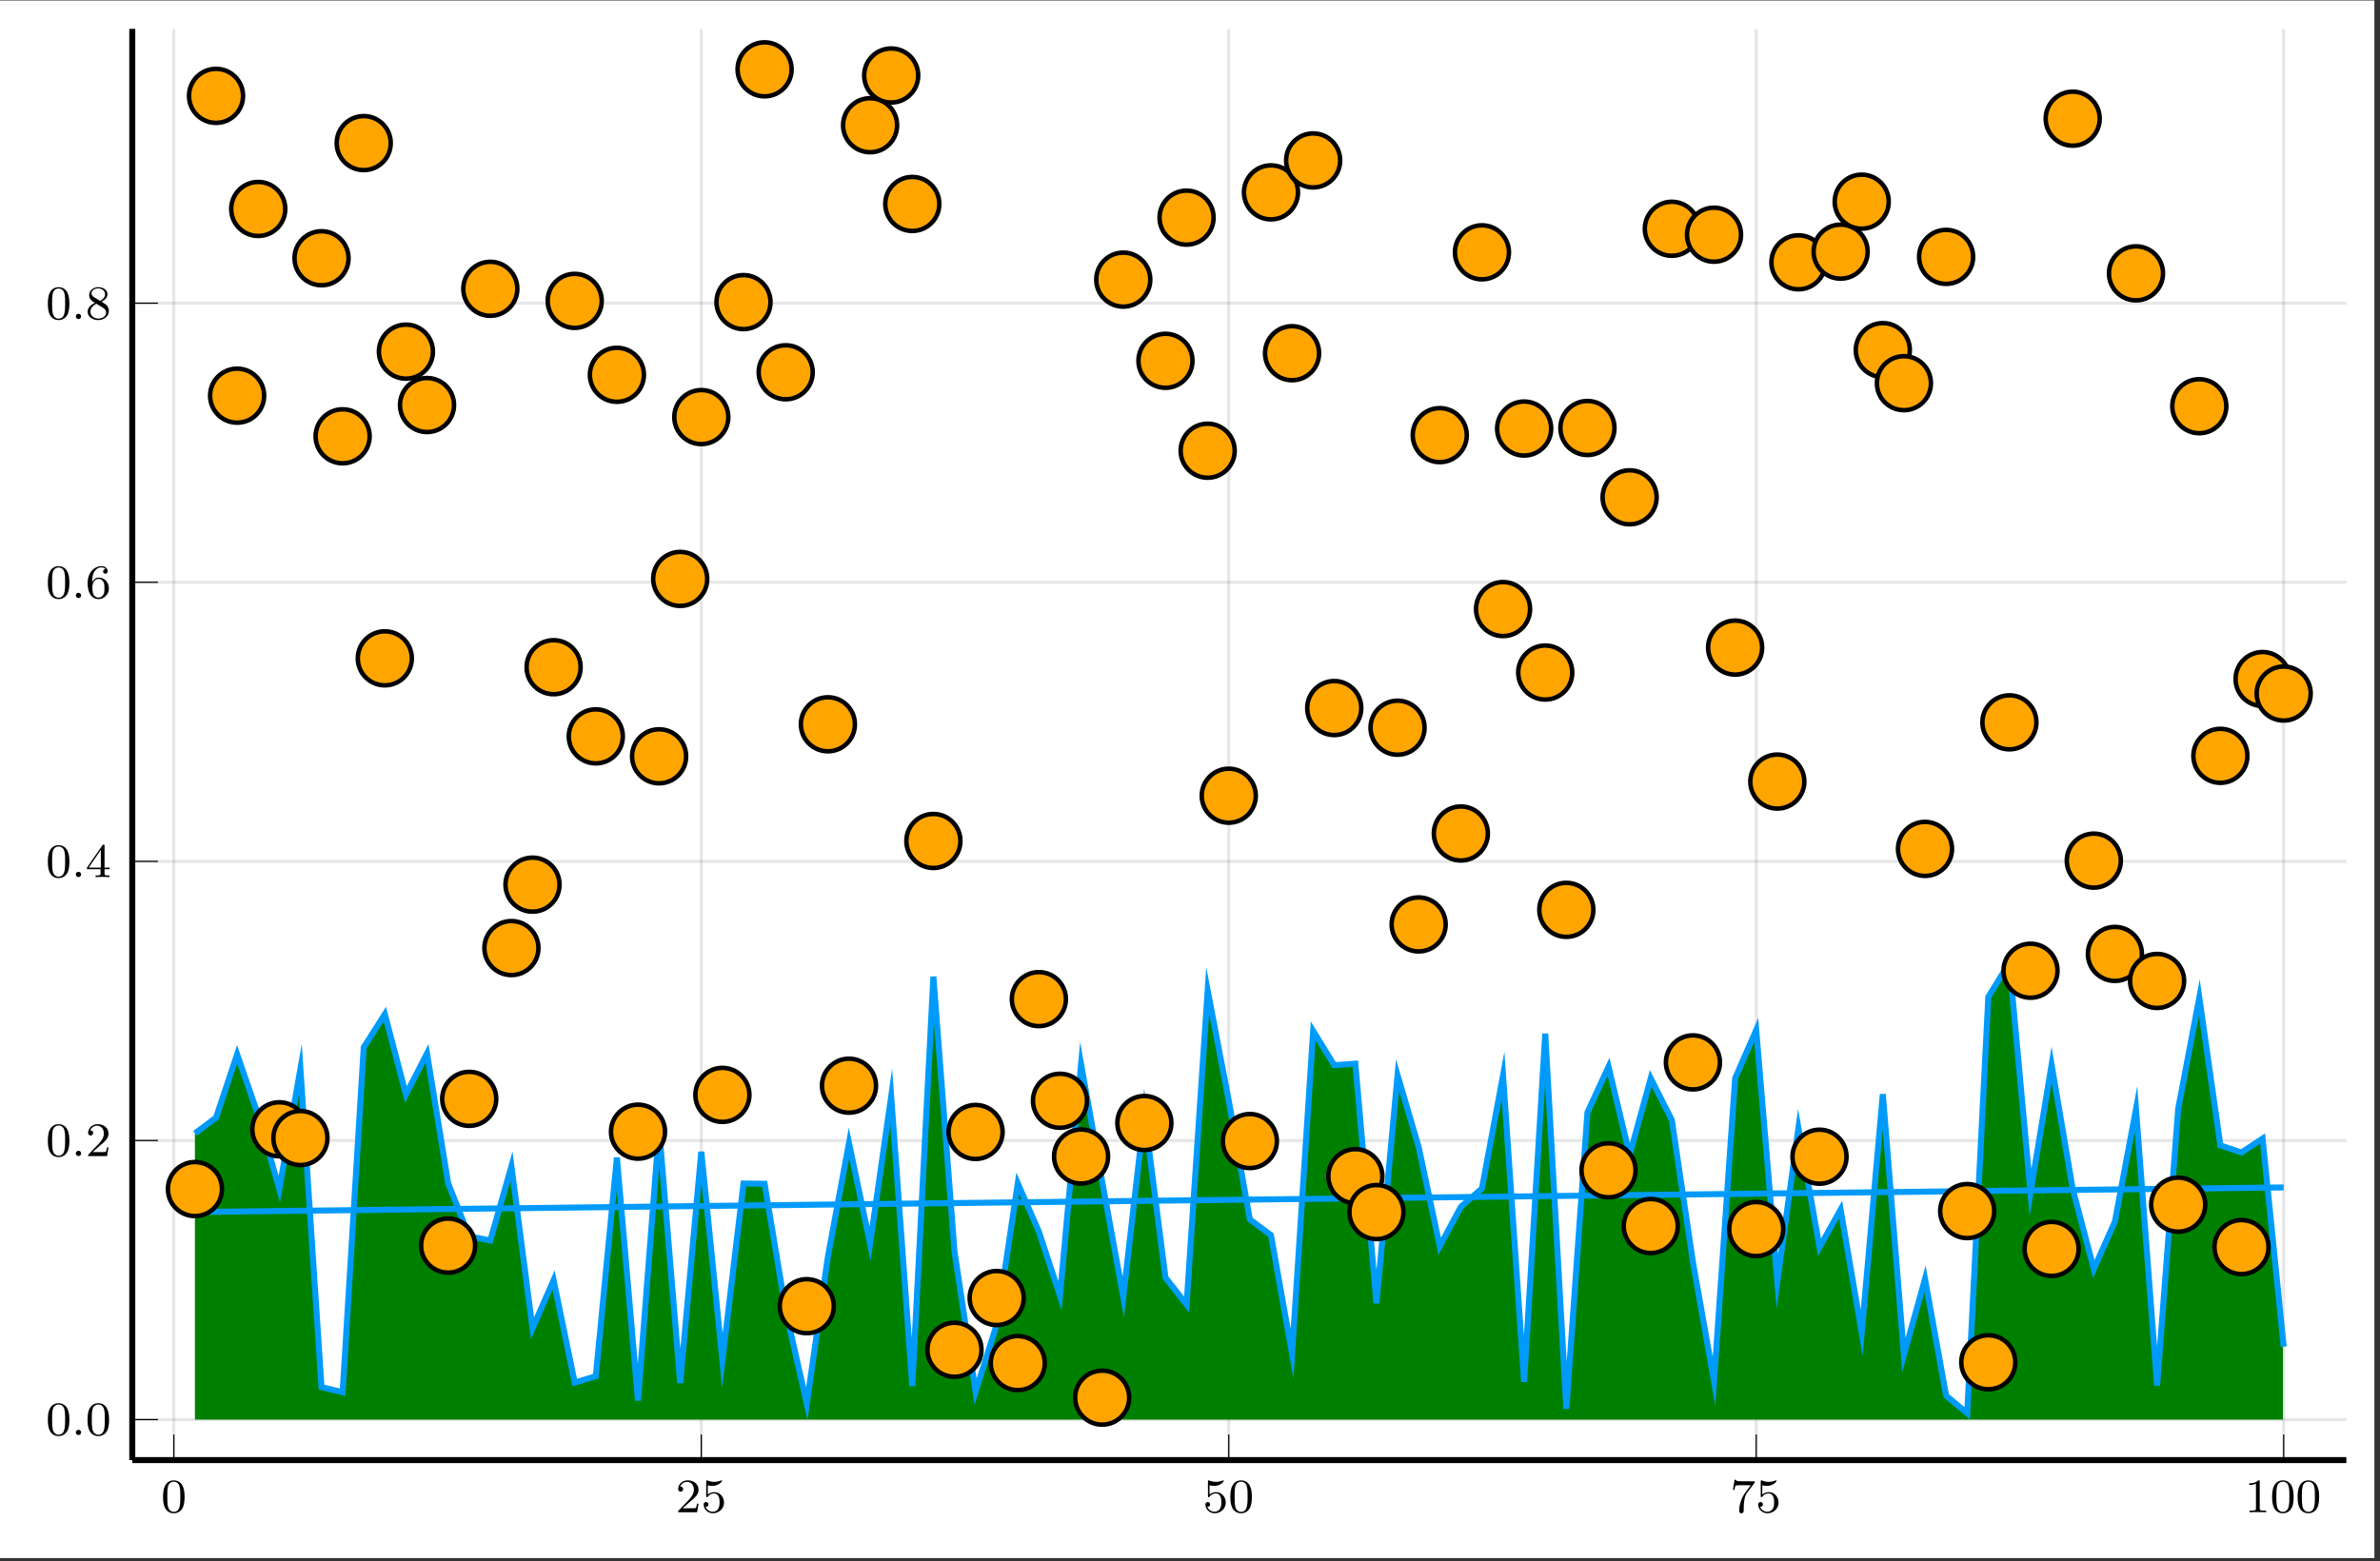<?xml version="1.0" encoding="UTF-8"?>
<svg xmlns="http://www.w3.org/2000/svg" xmlns:xlink="http://www.w3.org/1999/xlink" width="394.072" height="258.557" viewBox="0 0 394.072 258.557">
<rect x="0" y="0" width="394.072" height="258.557" fill="#333333" stroke="none"/>
<defs>
<g>
<g id="glyph-1751478216458566--0-0">
<path d="M 3.891 -2.531 C 3.891 -3.391 3.797 -3.906 3.547 -4.406 C 3.188 -5.109 2.547 -5.281 2.109 -5.281 C 1.109 -5.281 0.734 -4.547 0.625 -4.312 C 0.344 -3.734 0.328 -2.953 0.328 -2.531 C 0.328 -2.016 0.344 -1.203 0.734 -0.578 C 1.094 0.016 1.688 0.172 2.109 0.172 C 2.484 0.172 3.172 0.047 3.578 -0.734 C 3.859 -1.312 3.891 -2.016 3.891 -2.531 Z M 2.109 -0.062 C 1.844 -0.062 1.281 -0.188 1.125 -1.016 C 1.031 -1.469 1.031 -2.219 1.031 -2.625 C 1.031 -3.188 1.031 -3.734 1.125 -4.172 C 1.281 -4.984 1.906 -5.062 2.109 -5.062 C 2.375 -5.062 2.922 -4.938 3.078 -4.203 C 3.188 -3.766 3.188 -3.172 3.188 -2.625 C 3.188 -2.156 3.188 -1.453 3.078 -1 C 2.922 -0.172 2.375 -0.062 2.109 -0.062 Z M 2.109 -0.062 "/>
</g>
<g id="glyph-1751478216458566--0-1">
<path d="M 2.25 -1.625 C 2.375 -1.734 2.703 -2 2.828 -2.109 C 3.328 -2.562 3.797 -3 3.797 -3.734 C 3.797 -4.672 3 -5.281 2 -5.281 C 1.047 -5.281 0.422 -4.562 0.422 -3.859 C 0.422 -3.469 0.734 -3.406 0.844 -3.406 C 1.016 -3.406 1.25 -3.531 1.25 -3.828 C 1.25 -4.25 0.859 -4.25 0.766 -4.25 C 1 -4.828 1.531 -5.031 1.922 -5.031 C 2.656 -5.031 3.031 -4.391 3.031 -3.734 C 3.031 -2.906 2.453 -2.297 1.516 -1.344 L 0.516 -0.297 C 0.422 -0.219 0.422 -0.203 0.422 0 L 3.562 0 L 3.797 -1.422 L 3.547 -1.422 C 3.516 -1.266 3.453 -0.859 3.359 -0.719 C 3.312 -0.656 2.719 -0.656 2.578 -0.656 L 1.172 -0.656 Z M 2.25 -1.625 "/>
</g>
<g id="glyph-1751478216458566--0-2">
<path d="M 1.109 -4.469 C 1.219 -4.438 1.531 -4.359 1.875 -4.359 C 2.859 -4.359 3.469 -5.062 3.469 -5.172 C 3.469 -5.266 3.406 -5.281 3.375 -5.281 C 3.359 -5.281 3.344 -5.281 3.266 -5.25 C 2.953 -5.125 2.594 -5.031 2.156 -5.031 C 1.688 -5.031 1.297 -5.156 1.062 -5.25 C 0.984 -5.281 0.969 -5.281 0.953 -5.281 C 0.844 -5.281 0.844 -5.203 0.844 -5.062 L 0.844 -2.734 C 0.844 -2.578 0.844 -2.484 0.984 -2.484 C 1.047 -2.484 1.062 -2.516 1.109 -2.578 C 1.203 -2.703 1.5 -3.109 2.172 -3.109 C 2.625 -3.109 2.844 -2.75 2.906 -2.594 C 3.047 -2.312 3.062 -1.938 3.062 -1.625 C 3.062 -1.344 3.047 -0.906 2.828 -0.562 C 2.688 -0.312 2.359 -0.078 1.938 -0.078 C 1.422 -0.078 0.922 -0.391 0.734 -0.922 C 0.75 -0.906 0.797 -0.906 0.812 -0.906 C 1.031 -0.906 1.203 -1.047 1.203 -1.297 C 1.203 -1.594 0.984 -1.688 0.812 -1.688 C 0.672 -1.688 0.422 -1.609 0.422 -1.266 C 0.422 -0.562 1.047 0.172 1.953 0.172 C 2.953 0.172 3.797 -0.609 3.797 -1.594 C 3.797 -2.516 3.125 -3.328 2.188 -3.328 C 1.797 -3.328 1.422 -3.203 1.109 -2.938 Z M 1.109 -4.469 "/>
</g>
<g id="glyph-1751478216458566--0-3">
<path d="M 4.031 -4.844 C 4.094 -4.938 4.094 -4.953 4.094 -5.125 L 2.078 -5.125 C 1.875 -5.125 1.625 -5.125 1.438 -5.141 C 1.016 -5.172 1.016 -5.25 0.984 -5.375 L 0.734 -5.375 L 0.469 -3.703 L 0.719 -3.703 C 0.734 -3.812 0.812 -4.359 0.938 -4.438 C 1.016 -4.469 1.609 -4.469 1.734 -4.469 L 3.422 -4.469 L 2.594 -3.375 C 1.688 -2.156 1.5 -0.906 1.5 -0.281 C 1.5 -0.203 1.5 0.172 1.875 0.172 C 2.25 0.172 2.25 -0.188 2.25 -0.281 L 2.25 -0.672 C 2.25 -1.812 2.438 -2.75 2.828 -3.266 Z M 4.031 -4.844 "/>
</g>
<g id="glyph-1751478216458566--0-4">
<path d="M 2.5 -5.062 C 2.5 -5.281 2.484 -5.281 2.266 -5.281 C 1.938 -4.969 1.516 -4.781 0.766 -4.781 L 0.766 -4.516 C 0.984 -4.516 1.406 -4.516 1.875 -4.734 L 1.875 -0.656 C 1.875 -0.359 1.844 -0.266 1.094 -0.266 L 0.812 -0.266 L 0.812 0 C 1.141 -0.031 1.828 -0.031 2.172 -0.031 C 2.531 -0.031 3.234 -0.031 3.562 0 L 3.562 -0.266 L 3.281 -0.266 C 2.516 -0.266 2.5 -0.359 2.5 -0.656 Z M 2.5 -5.062 "/>
</g>
<g id="glyph-1751478216458566--0-5">
<path d="M 3.141 -5.141 C 3.141 -5.312 3.141 -5.375 2.969 -5.375 C 2.859 -5.375 2.859 -5.359 2.781 -5.25 L 0.234 -1.562 L 0.234 -1.297 L 2.484 -1.297 L 2.484 -0.641 C 2.484 -0.344 2.453 -0.266 1.844 -0.266 L 1.656 -0.266 L 1.656 0 C 2.344 -0.031 2.359 -0.031 2.812 -0.031 C 3.266 -0.031 3.281 -0.031 3.953 0 L 3.953 -0.266 L 3.766 -0.266 C 3.156 -0.266 3.141 -0.344 3.141 -0.641 L 3.141 -1.297 L 3.984 -1.297 L 3.984 -1.562 L 3.141 -1.562 Z M 2.531 -4.5 L 2.531 -1.562 L 0.516 -1.562 Z M 2.531 -4.5 "/>
</g>
<g id="glyph-1751478216458566--0-6">
<path d="M 1.094 -2.625 C 1.094 -3.297 1.156 -3.875 1.438 -4.359 C 1.672 -4.75 2.078 -5.078 2.578 -5.078 C 2.75 -5.078 3.109 -5.062 3.297 -4.781 C 2.938 -4.766 2.906 -4.5 2.906 -4.406 C 2.906 -4.172 3.078 -4.031 3.281 -4.031 C 3.422 -4.031 3.656 -4.125 3.656 -4.422 C 3.656 -4.906 3.297 -5.281 2.578 -5.281 C 1.469 -5.281 0.344 -4.234 0.344 -2.516 C 0.344 -0.359 1.359 0.172 2.125 0.172 C 2.5 0.172 2.922 0.062 3.281 -0.281 C 3.594 -0.594 3.859 -0.922 3.859 -1.609 C 3.859 -2.656 3.078 -3.391 2.188 -3.391 C 1.625 -3.391 1.281 -3.016 1.094 -2.625 Z M 2.125 -0.078 C 1.703 -0.078 1.438 -0.359 1.312 -0.594 C 1.141 -0.953 1.125 -1.484 1.125 -1.797 C 1.125 -2.578 1.547 -3.172 2.156 -3.172 C 2.562 -3.172 2.797 -2.953 2.953 -2.688 C 3.125 -2.391 3.125 -2.031 3.125 -1.625 C 3.125 -1.219 3.125 -0.859 2.953 -0.578 C 2.75 -0.219 2.469 -0.078 2.125 -0.078 Z M 2.125 -0.078 "/>
</g>
<g id="glyph-1751478216458566--0-7">
<path d="M 2.641 -2.875 C 3.078 -3.078 3.625 -3.484 3.625 -4.109 C 3.625 -4.859 2.859 -5.281 2.109 -5.281 C 1.266 -5.281 0.594 -4.703 0.594 -3.953 C 0.594 -3.672 0.688 -3.391 0.891 -3.172 C 1.031 -3 1.062 -2.984 1.547 -2.672 C 0.562 -2.234 0.344 -1.656 0.344 -1.203 C 0.344 -0.328 1.234 0.172 2.094 0.172 C 3.078 0.172 3.859 -0.5 3.859 -1.344 C 3.859 -1.844 3.594 -2.172 3.469 -2.312 C 3.328 -2.438 3.328 -2.438 2.641 -2.875 Z M 1.406 -3.625 C 1.172 -3.75 0.984 -3.984 0.984 -4.266 C 0.984 -4.766 1.531 -5.078 2.094 -5.078 C 2.719 -5.078 3.234 -4.656 3.234 -4.109 C 3.234 -3.641 2.875 -3.25 2.406 -3.016 Z M 1.797 -2.531 C 1.828 -2.516 2.734 -1.953 2.875 -1.875 C 3 -1.797 3.406 -1.547 3.406 -1.062 C 3.406 -0.453 2.766 -0.078 2.109 -0.078 C 1.406 -0.078 0.797 -0.562 0.797 -1.203 C 0.797 -1.812 1.25 -2.281 1.797 -2.531 Z M 1.797 -2.531 "/>
</g>
<g id="glyph-1751478216458566--1-0">
<path d="M 1.609 -0.438 C 1.609 -0.703 1.391 -0.875 1.172 -0.875 C 0.922 -0.875 0.734 -0.672 0.734 -0.453 C 0.734 -0.172 0.953 0 1.172 0 C 1.422 0 1.609 -0.203 1.609 -0.438 Z M 1.609 -0.438 "/>
</g>
</g>
<clipPath id="clip-1751478216458566--0">
<path clip-rule="nonzero" d="M 0 0.082 L 393.145 0.082 L 393.145 258.031 L 0 258.031 Z M 0 0.082 "/>
</clipPath>
<clipPath id="clip-1751478216458566--1">
<path clip-rule="nonzero" d="M 21.902 145 L 388.371 145 L 388.371 241.801 L 21.902 241.801 Z M 21.902 145 "/>
</clipPath>
<clipPath id="clip-1751478216458566--2">
<path clip-rule="nonzero" d="M 21.902 182 L 388.371 182 L 388.371 215 L 21.902 215 Z M 21.902 182 "/>
</clipPath>
<clipPath id="clip-1751478216458566--3">
<path clip-rule="nonzero" d="M 20 0.082 L 51 0.082 L 51 31 L 20 31 Z M 20 0.082 "/>
</clipPath>
<clipPath id="clip-1751478216458566--4">
<path clip-rule="nonzero" d="M 111 0.082 L 142 0.082 L 142 27 L 111 27 Z M 111 0.082 "/>
</clipPath>
<clipPath id="clip-1751478216458566--5">
<path clip-rule="nonzero" d="M 132 0.082 L 163 0.082 L 163 28 L 132 28 Z M 132 0.082 "/>
</clipPath>
<clipPath id="clip-1751478216458566--6">
<path clip-rule="nonzero" d="M 362 99 L 393.145 99 L 393.145 130 L 362 130 Z M 362 99 "/>
</clipPath>
</defs>
<g clip-path="url(#clip-1751478216458566--0)">
<path fill-rule="nonzero" fill="rgb(100%, 100%, 100%)" fill-opacity="1" d="M 0 258.035 L 0 0.082 L 393.152 0.082 L 393.152 258.035 Z M 0 258.035 "/>
</g>
<path fill-rule="nonzero" fill="rgb(100%, 100%, 100%)" fill-opacity="1" d="M 21.902 241.801 L 388.371 241.801 L 388.371 4.859 L 21.902 4.859 Z M 21.902 241.801 "/>
<path fill="none" stroke-width="0.498" stroke-linecap="butt" stroke-linejoin="miter" stroke="rgb(0%, 0%, 0%)" stroke-opacity="0.1" stroke-miterlimit="10" d="M 6.894 -0 L 6.894 237.499 M 94.404 -0 L 94.404 237.499 M 181.915 -0 L 181.915 237.499 M 269.425 -0 L 269.425 237.499 M 356.935 -0 L 356.935 237.499 " transform="matrix(0.998, 0, 0, -0.998, 21.903, 241.801)"/>
<path fill="none" stroke-width="0.498" stroke-linecap="butt" stroke-linejoin="miter" stroke="rgb(0%, 0%, 0%)" stroke-opacity="0.1" stroke-miterlimit="10" d="M -0.001 6.723 L 367.331 6.723 M -0.001 53.034 L 367.331 53.034 M -0.001 99.35 L 367.331 99.35 M -0.001 145.666 L 367.331 145.666 M -0.001 191.978 L 367.331 191.978 " transform="matrix(0.998, 0, 0, -0.998, 21.903, 241.801)"/>
<path fill="none" stroke-width="0.199" stroke-linecap="butt" stroke-linejoin="miter" stroke="rgb(0%, 0%, 0%)" stroke-opacity="1" stroke-miterlimit="10" d="M 6.894 -0 L 6.894 4.252 M 94.404 -0 L 94.404 4.252 M 181.915 -0 L 181.915 4.252 M 269.425 -0 L 269.425 4.252 M 356.935 -0 L 356.935 4.252 " transform="matrix(0.998, 0, 0, -0.998, 21.903, 241.801)"/>
<path fill="none" stroke-width="0.199" stroke-linecap="butt" stroke-linejoin="miter" stroke="rgb(0%, 0%, 0%)" stroke-opacity="1" stroke-miterlimit="10" d="M -0.001 6.723 L 4.251 6.723 M -0.001 53.034 L 4.251 53.034 M -0.001 99.35 L 4.251 99.35 M -0.001 145.666 L 4.251 145.666 M -0.001 191.978 L 4.251 191.978 " transform="matrix(0.998, 0, 0, -0.998, 21.903, 241.801)"/>
<path fill="none" stroke-width="0.996" stroke-linecap="butt" stroke-linejoin="miter" stroke="rgb(0%, 0%, 0%)" stroke-opacity="1" stroke-miterlimit="10" d="M -0.001 -0 L 367.331 -0 " transform="matrix(0.998, 0, 0, -0.998, 21.903, 241.801)"/>
<path fill="none" stroke-width="0.996" stroke-linecap="butt" stroke-linejoin="miter" stroke="rgb(0%, 0%, 0%)" stroke-opacity="1" stroke-miterlimit="10" d="M -0.001 -0 L -0.001 237.499 " transform="matrix(0.998, 0, 0, -0.998, 21.903, 241.801)"/>
<g fill="rgb(0%, 0%, 0%)" fill-opacity="1">
<use xlink:href="#glyph-1751478216458566--0-0" x="26.67" y="250.436"/>
</g>
<g fill="rgb(0%, 0%, 0%)" fill-opacity="1">
<use xlink:href="#glyph-1751478216458566--0-1" x="111.862" y="250.436"/>
<use xlink:href="#glyph-1751478216458566--0-2" x="116.086" y="250.436"/>
</g>
<g fill="rgb(0%, 0%, 0%)" fill-opacity="1">
<use xlink:href="#glyph-1751478216458566--0-2" x="199.164" y="250.436"/>
<use xlink:href="#glyph-1751478216458566--0-0" x="203.389" y="250.436"/>
</g>
<g fill="rgb(0%, 0%, 0%)" fill-opacity="1">
<use xlink:href="#glyph-1751478216458566--0-3" x="286.466" y="250.436"/>
<use xlink:href="#glyph-1751478216458566--0-2" x="290.691" y="250.436"/>
</g>
<g fill="rgb(0%, 0%, 0%)" fill-opacity="1">
<use xlink:href="#glyph-1751478216458566--0-4" x="371.657" y="250.436"/>
<use xlink:href="#glyph-1751478216458566--0-0" x="375.881" y="250.436"/>
<use xlink:href="#glyph-1751478216458566--0-0" x="380.106" y="250.436"/>
</g>
<g fill="rgb(0%, 0%, 0%)" fill-opacity="1">
<use xlink:href="#glyph-1751478216458566--0-0" x="7.596" y="237.656"/>
</g>
<g fill="rgb(0%, 0%, 0%)" fill-opacity="1">
<use xlink:href="#glyph-1751478216458566--1-0" x="11.821" y="237.656"/>
</g>
<g fill="rgb(0%, 0%, 0%)" fill-opacity="1">
<use xlink:href="#glyph-1751478216458566--0-0" x="14.168" y="237.656"/>
</g>
<g fill="rgb(0%, 0%, 0%)" fill-opacity="1">
<use xlink:href="#glyph-1751478216458566--0-0" x="7.596" y="191.451"/>
</g>
<g fill="rgb(0%, 0%, 0%)" fill-opacity="1">
<use xlink:href="#glyph-1751478216458566--1-0" x="11.821" y="191.451"/>
</g>
<g fill="rgb(0%, 0%, 0%)" fill-opacity="1">
<use xlink:href="#glyph-1751478216458566--0-1" x="14.168" y="191.451"/>
</g>
<g fill="rgb(0%, 0%, 0%)" fill-opacity="1">
<use xlink:href="#glyph-1751478216458566--0-0" x="7.596" y="145.247"/>
</g>
<g fill="rgb(0%, 0%, 0%)" fill-opacity="1">
<use xlink:href="#glyph-1751478216458566--1-0" x="11.821" y="145.247"/>
</g>
<g fill="rgb(0%, 0%, 0%)" fill-opacity="1">
<use xlink:href="#glyph-1751478216458566--0-5" x="14.168" y="145.247"/>
</g>
<g fill="rgb(0%, 0%, 0%)" fill-opacity="1">
<use xlink:href="#glyph-1751478216458566--0-0" x="7.596" y="99.042"/>
</g>
<g fill="rgb(0%, 0%, 0%)" fill-opacity="1">
<use xlink:href="#glyph-1751478216458566--1-0" x="11.821" y="99.042"/>
</g>
<g fill="rgb(0%, 0%, 0%)" fill-opacity="1">
<use xlink:href="#glyph-1751478216458566--0-6" x="14.168" y="99.042"/>
</g>
<g fill="rgb(0%, 0%, 0%)" fill-opacity="1">
<use xlink:href="#glyph-1751478216458566--0-0" x="7.596" y="52.837"/>
</g>
<g fill="rgb(0%, 0%, 0%)" fill-opacity="1">
<use xlink:href="#glyph-1751478216458566--1-0" x="11.821" y="52.837"/>
</g>
<g fill="rgb(0%, 0%, 0%)" fill-opacity="1">
<use xlink:href="#glyph-1751478216458566--0-7" x="14.168" y="52.837"/>
</g>
<path fill-rule="nonzero" fill="rgb(0%, 50.2%, 0%)" fill-opacity="1" d="M 32.273 187.719 L 35.766 185.105 L 39.258 174.637 L 42.75 184.742 L 46.242 196.934 L 49.734 177.027 L 53.227 229.715 L 56.719 230.559 L 60.211 173.473 L 63.703 167.98 L 67.195 181.277 L 70.688 174.477 L 74.18 195.961 L 77.672 204.766 L 81.164 205.438 L 84.656 193.156 L 88.148 219.98 L 91.641 212.012 L 95.133 228.961 L 98.625 227.922 L 102.117 191.711 L 105.609 231.938 L 109.102 186.961 L 112.594 229.035 L 116.086 190.754 L 119.578 225.32 L 123.07 196.012 L 126.562 196.055 L 130.055 217.043 L 133.547 232.473 L 137.039 208.129 L 140.531 189.309 L 144.023 205.98 L 147.516 181.59 L 151.008 229.539 L 154.5 161.758 L 157.992 207.23 L 161.484 230.473 L 164.977 219.359 L 168.469 195.977 L 171.961 203.973 L 175.453 214.594 L 178.945 176.262 L 182.438 195.691 L 185.93 214.797 L 189.422 184.391 L 192.914 211.578 L 196.406 216.047 L 199.898 164.062 L 203.391 182.324 L 206.883 201.949 L 210.375 204.562 L 213.867 224.188 L 217.359 170.754 L 220.852 176.43 L 224.344 176.172 L 227.836 215.828 L 231.328 178.078 L 234.82 189.973 L 238.312 206.402 L 241.805 199.867 L 245.297 196.828 L 248.789 178.109 L 252.281 228.84 L 255.773 171.195 L 259.266 233.316 L 262.758 184.238 L 266.25 176.684 L 269.742 191.293 L 273.234 178.598 L 276.727 185.504 L 280.219 209.023 L 283.711 228.73 L 287.203 178.598 L 290.695 170.598 L 294.188 212.242 L 297.68 186.844 L 301.172 206.559 L 304.664 200.324 L 308.156 220.715 L 311.648 181.223 L 315.141 224.383 L 318.633 211.812 L 322.125 231.129 L 325.617 234.035 L 329.109 165.125 L 332.602 159.441 L 336.094 197.5 L 339.586 176.363 L 343.078 196.91 L 346.57 210.168 L 350.062 202.316 L 353.555 183.691 L 357.047 229.453 L 360.539 183.648 L 364.031 165.234 L 367.523 189.703 L 371.016 190.871 L 374.508 188.574 L 378 223.023 L 378 235.094 L 32.273 235.094 L 32.273 187.719 "/>
<g clip-path="url(#clip-1751478216458566--1)">
<path fill="none" stroke-width="0.996" stroke-linecap="butt" stroke-linejoin="miter" stroke="rgb(0%, 60.559%, 97.87%)" stroke-opacity="1" stroke-miterlimit="10" d="M 10.394 54.209 L 13.895 56.829 L 17.395 67.322 L 20.896 57.193 L 24.396 44.973 L 27.896 64.926 L 31.397 12.114 L 34.897 11.268 L 38.398 68.489 L 41.898 73.994 L 45.399 60.666 L 48.899 67.483 L 52.399 45.948 L 55.9 37.122 L 59.4 36.449 L 62.901 48.759 L 66.401 21.871 L 69.901 29.859 L 73.402 12.87 L 76.902 13.911 L 80.403 50.208 L 83.903 9.886 L 87.403 54.969 L 90.904 12.795 L 94.404 51.167 L 97.905 16.519 L 101.405 45.897 L 104.906 45.854 L 108.406 24.816 L 111.906 9.35 L 115.407 33.751 L 118.907 52.616 L 122.408 35.904 L 125.908 60.352 L 129.408 12.29 L 132.909 80.231 L 136.409 34.651 L 139.91 11.355 L 143.41 22.494 L 146.91 45.932 L 150.411 37.917 L 153.911 27.271 L 157.412 65.693 L 160.912 46.218 L 164.413 27.067 L 167.913 57.545 L 171.413 30.294 L 174.914 25.814 L 178.414 77.921 L 181.915 59.616 L 185.415 39.945 L 188.915 37.326 L 192.416 17.654 L 195.916 71.214 L 199.417 65.525 L 202.917 65.783 L 206.417 26.034 L 209.918 63.872 L 213.418 51.95 L 216.919 35.482 L 220.419 42.032 L 223.92 45.078 L 227.42 63.841 L 230.92 12.991 L 234.421 70.771 L 237.921 8.504 L 241.422 57.698 L 244.922 65.27 L 248.422 50.626 L 251.923 63.352 L 255.423 56.429 L 258.924 32.854 L 262.424 13.101 L 265.924 63.352 L 269.425 71.371 L 272.925 29.628 L 276.426 55.086 L 279.926 35.325 L 283.427 41.574 L 286.927 21.135 L 290.427 60.721 L 293.928 17.459 L 297.428 30.059 L 300.929 10.697 L 304.429 7.784 L 307.929 76.856 L 311.43 82.553 L 314.93 44.405 L 318.431 65.591 L 321.931 44.996 L 325.431 31.707 L 328.932 39.577 L 332.432 58.246 L 335.933 12.376 L 339.433 58.289 L 342.934 76.746 L 346.434 52.22 L 349.934 51.049 L 353.435 53.352 L 356.935 18.821 " transform="matrix(0.998, 0, 0, -0.998, 21.903, 241.801)"/>
</g>
<g clip-path="url(#clip-1751478216458566--2)">
<path fill="none" stroke-width="0.996" stroke-linecap="butt" stroke-linejoin="miter" stroke="rgb(0%, 60.559%, 97.87%)" stroke-opacity="1" stroke-miterlimit="10" d="M 10.394 41.175 L 356.935 45.247 " transform="matrix(0.998, 0, 0, -0.998, 21.903, 241.801)"/>
</g>
<path fill-rule="nonzero" fill="rgb(100%, 64.711%, 0%)" fill-opacity="1" stroke-width="0.747" stroke-linecap="butt" stroke-linejoin="miter" stroke="rgb(0%, 0%, 0%)" stroke-opacity="1" stroke-miterlimit="10" d="M 14.878 44.977 C 14.878 47.455 12.873 49.46 10.394 49.46 C 7.92 49.46 5.911 47.455 5.911 44.977 C 5.911 42.502 7.92 40.493 10.394 40.493 C 12.873 40.493 14.878 42.502 14.878 44.977 Z M 14.878 44.977 " transform="matrix(0.998, 0, 0, -0.998, 21.903, 241.801)"/>
<path fill-rule="nonzero" fill="rgb(100%, 64.711%, 0%)" fill-opacity="1" d="M 40.238 15.953 C 40.238 13.48 38.238 11.48 35.766 11.48 C 33.297 11.48 31.293 13.48 31.293 15.953 C 31.293 18.422 33.297 20.426 35.766 20.426 C 38.238 20.426 40.238 18.422 40.238 15.953 Z M 40.238 15.953 "/>
<g clip-path="url(#clip-1751478216458566--3)">
<path fill="none" stroke-width="0.747" stroke-linecap="butt" stroke-linejoin="miter" stroke="rgb(0%, 0%, 0%)" stroke-opacity="1" stroke-miterlimit="10" d="M 18.378 226.379 C 18.378 228.858 16.373 230.862 13.895 230.862 C 11.42 230.862 9.412 228.858 9.412 226.379 C 9.412 223.905 11.42 221.896 13.895 221.896 C 16.373 221.896 18.378 223.905 18.378 226.379 Z M 18.378 226.379 " transform="matrix(0.998, 0, 0, -0.998, 21.903, 241.801)"/>
</g>
<path fill-rule="nonzero" fill="rgb(100%, 64.711%, 0%)" fill-opacity="1" stroke-width="0.747" stroke-linecap="butt" stroke-linejoin="miter" stroke="rgb(0%, 0%, 0%)" stroke-opacity="1" stroke-miterlimit="10" d="M 21.878 176.63 C 21.878 179.108 19.874 181.113 17.395 181.113 C 14.921 181.113 12.912 179.108 12.912 176.63 C 12.912 174.155 14.921 172.146 17.395 172.146 C 19.874 172.146 21.878 174.155 21.878 176.63 Z M 21.878 176.63 " transform="matrix(0.998, 0, 0, -0.998, 21.903, 241.801)"/>
<path fill-rule="nonzero" fill="rgb(100%, 64.711%, 0%)" fill-opacity="1" stroke-width="0.747" stroke-linecap="butt" stroke-linejoin="miter" stroke="rgb(0%, 0%, 0%)" stroke-opacity="1" stroke-miterlimit="10" d="M 25.379 207.612 C 25.379 210.091 23.374 212.096 20.896 212.096 C 18.421 212.096 16.412 210.091 16.412 207.612 C 16.412 205.138 18.421 203.129 20.896 203.129 C 23.374 203.129 25.379 205.138 25.379 207.612 Z M 25.379 207.612 " transform="matrix(0.998, 0, 0, -0.998, 21.903, 241.801)"/>
<path fill-rule="nonzero" fill="rgb(100%, 64.711%, 0%)" fill-opacity="1" stroke-width="0.747" stroke-linecap="butt" stroke-linejoin="miter" stroke="rgb(0%, 0%, 0%)" stroke-opacity="1" stroke-miterlimit="10" d="M 28.879 54.894 C 28.879 57.369 26.875 59.378 24.396 59.378 C 21.922 59.378 19.913 57.369 19.913 54.894 C 19.913 52.42 21.922 50.411 24.396 50.411 C 26.875 50.411 28.879 52.42 28.879 54.894 Z M 28.879 54.894 " transform="matrix(0.998, 0, 0, -0.998, 21.903, 241.801)"/>
<path fill-rule="nonzero" fill="rgb(100%, 64.711%, 0%)" fill-opacity="1" stroke-width="0.747" stroke-linecap="butt" stroke-linejoin="miter" stroke="rgb(0%, 0%, 0%)" stroke-opacity="1" stroke-miterlimit="10" d="M 32.38 53.442 C 32.38 55.916 30.375 57.925 27.896 57.925 C 25.422 57.925 23.413 55.916 23.413 53.442 C 23.413 50.967 25.422 48.959 27.896 48.959 C 30.375 48.959 32.38 50.967 32.38 53.442 Z M 32.38 53.442 " transform="matrix(0.998, 0, 0, -0.998, 21.903, 241.801)"/>
<path fill-rule="nonzero" fill="rgb(100%, 64.711%, 0%)" fill-opacity="1" stroke-width="0.747" stroke-linecap="butt" stroke-linejoin="miter" stroke="rgb(0%, 0%, 0%)" stroke-opacity="1" stroke-miterlimit="10" d="M 35.88 199.433 C 35.88 201.908 33.875 203.916 31.397 203.916 C 28.922 203.916 26.914 201.908 26.914 199.433 C 26.914 196.955 28.922 194.95 31.397 194.95 C 33.875 194.95 35.88 196.955 35.88 199.433 Z M 35.88 199.433 " transform="matrix(0.998, 0, 0, -0.998, 21.903, 241.801)"/>
<path fill-rule="nonzero" fill="rgb(100%, 64.711%, 0%)" fill-opacity="1" stroke-width="0.747" stroke-linecap="butt" stroke-linejoin="miter" stroke="rgb(0%, 0%, 0%)" stroke-opacity="1" stroke-miterlimit="10" d="M 39.381 169.887 C 39.381 172.362 37.376 174.37 34.897 174.37 C 32.423 174.37 30.414 172.362 30.414 169.887 C 30.414 167.413 32.423 165.404 34.897 165.404 C 37.376 165.404 39.381 167.413 39.381 169.887 Z M 39.381 169.887 " transform="matrix(0.998, 0, 0, -0.998, 21.903, 241.801)"/>
<path fill-rule="nonzero" fill="rgb(100%, 64.711%, 0%)" fill-opacity="1" stroke-width="0.747" stroke-linecap="butt" stroke-linejoin="miter" stroke="rgb(0%, 0%, 0%)" stroke-opacity="1" stroke-miterlimit="10" d="M 42.881 218.541 C 42.881 221.015 40.876 223.024 38.398 223.024 C 35.923 223.024 33.915 221.015 33.915 218.541 C 33.915 216.062 35.923 214.057 38.398 214.057 C 40.876 214.057 42.881 216.062 42.881 218.541 Z M 42.881 218.541 " transform="matrix(0.998, 0, 0, -0.998, 21.903, 241.801)"/>
<path fill-rule="nonzero" fill="rgb(100%, 64.711%, 0%)" fill-opacity="1" stroke-width="0.747" stroke-linecap="butt" stroke-linejoin="miter" stroke="rgb(0%, 0%, 0%)" stroke-opacity="1" stroke-miterlimit="10" d="M 46.381 133.043 C 46.381 135.521 44.377 137.526 41.898 137.526 C 39.424 137.526 37.415 135.521 37.415 133.043 C 37.415 130.568 39.424 128.56 41.898 128.56 C 44.377 128.56 46.381 130.568 46.381 133.043 Z M 46.381 133.043 " transform="matrix(0.998, 0, 0, -0.998, 21.903, 241.801)"/>
<path fill-rule="nonzero" fill="rgb(100%, 64.711%, 0%)" fill-opacity="1" stroke-width="0.747" stroke-linecap="butt" stroke-linejoin="miter" stroke="rgb(0%, 0%, 0%)" stroke-opacity="1" stroke-miterlimit="10" d="M 49.882 183.936 C 49.882 186.414 47.877 188.419 45.399 188.419 C 42.924 188.419 40.915 186.414 40.915 183.936 C 40.915 181.461 42.924 179.453 45.399 179.453 C 47.877 179.453 49.882 181.461 49.882 183.936 Z M 49.882 183.936 " transform="matrix(0.998, 0, 0, -0.998, 21.903, 241.801)"/>
<path fill-rule="nonzero" fill="rgb(100%, 64.711%, 0%)" fill-opacity="1" stroke-width="0.747" stroke-linecap="butt" stroke-linejoin="miter" stroke="rgb(0%, 0%, 0%)" stroke-opacity="1" stroke-miterlimit="10" d="M 53.382 175.075 C 53.382 177.554 51.377 179.558 48.899 179.558 C 46.424 179.558 44.416 177.554 44.416 175.075 C 44.416 172.601 46.424 170.592 48.899 170.592 C 51.377 170.592 53.382 172.601 53.382 175.075 Z M 53.382 175.075 " transform="matrix(0.998, 0, 0, -0.998, 21.903, 241.801)"/>
<path fill-rule="nonzero" fill="rgb(100%, 64.711%, 0%)" fill-opacity="1" stroke-width="0.747" stroke-linecap="butt" stroke-linejoin="miter" stroke="rgb(0%, 0%, 0%)" stroke-opacity="1" stroke-miterlimit="10" d="M 56.883 35.591 C 56.883 38.07 54.878 40.074 52.399 40.074 C 49.925 40.074 47.916 38.07 47.916 35.591 C 47.916 33.117 49.925 31.108 52.399 31.108 C 54.878 31.108 56.883 33.117 56.883 35.591 Z M 56.883 35.591 " transform="matrix(0.998, 0, 0, -0.998, 21.903, 241.801)"/>
<path fill-rule="nonzero" fill="rgb(100%, 64.711%, 0%)" fill-opacity="1" stroke-width="0.747" stroke-linecap="butt" stroke-linejoin="miter" stroke="rgb(0%, 0%, 0%)" stroke-opacity="1" stroke-miterlimit="10" d="M 60.383 59.945 C 60.383 62.42 58.378 64.428 55.9 64.428 C 53.425 64.428 51.417 62.42 51.417 59.945 C 51.417 57.467 53.425 55.462 55.9 55.462 C 58.378 55.462 60.383 57.467 60.383 59.945 Z M 60.383 59.945 " transform="matrix(0.998, 0, 0, -0.998, 21.903, 241.801)"/>
<path fill-rule="nonzero" fill="rgb(100%, 64.711%, 0%)" fill-opacity="1" stroke-width="0.747" stroke-linecap="butt" stroke-linejoin="miter" stroke="rgb(0%, 0%, 0%)" stroke-opacity="1" stroke-miterlimit="10" d="M 63.883 194.363 C 63.883 196.841 61.879 198.846 59.4 198.846 C 56.926 198.846 54.917 196.841 54.917 194.363 C 54.917 191.888 56.926 189.879 59.4 189.879 C 61.879 189.879 63.883 191.888 63.883 194.363 Z M 63.883 194.363 " transform="matrix(0.998, 0, 0, -0.998, 21.903, 241.801)"/>
<path fill-rule="nonzero" fill="rgb(100%, 64.711%, 0%)" fill-opacity="1" stroke-width="0.747" stroke-linecap="butt" stroke-linejoin="miter" stroke="rgb(0%, 0%, 0%)" stroke-opacity="1" stroke-miterlimit="10" d="M 67.384 84.965 C 67.384 87.44 65.379 89.448 62.901 89.448 C 60.426 89.448 58.417 87.44 58.417 84.965 C 58.417 82.49 60.426 80.482 62.901 80.482 C 65.379 80.482 67.384 82.49 67.384 84.965 Z M 67.384 84.965 " transform="matrix(0.998, 0, 0, -0.998, 21.903, 241.801)"/>
<path fill-rule="nonzero" fill="rgb(100%, 64.711%, 0%)" fill-opacity="1" stroke-width="0.747" stroke-linecap="butt" stroke-linejoin="miter" stroke="rgb(0%, 0%, 0%)" stroke-opacity="1" stroke-miterlimit="10" d="M 70.884 95.49 C 70.884 97.964 68.879 99.973 66.401 99.973 C 63.926 99.973 61.918 97.964 61.918 95.49 C 61.918 93.011 63.926 91.007 66.401 91.007 C 68.879 91.007 70.884 93.011 70.884 95.49 Z M 70.884 95.49 " transform="matrix(0.998, 0, 0, -0.998, 21.903, 241.801)"/>
<path fill-rule="nonzero" fill="rgb(100%, 64.711%, 0%)" fill-opacity="1" stroke-width="0.747" stroke-linecap="butt" stroke-linejoin="miter" stroke="rgb(0%, 0%, 0%)" stroke-opacity="1" stroke-miterlimit="10" d="M 74.385 131.571 C 74.385 134.049 72.38 136.054 69.901 136.054 C 67.427 136.054 65.418 134.049 65.418 131.571 C 65.418 129.096 67.427 127.087 69.901 127.087 C 72.38 127.087 74.385 129.096 74.385 131.571 Z M 74.385 131.571 " transform="matrix(0.998, 0, 0, -0.998, 21.903, 241.801)"/>
<path fill-rule="nonzero" fill="rgb(100%, 64.711%, 0%)" fill-opacity="1" stroke-width="0.747" stroke-linecap="butt" stroke-linejoin="miter" stroke="rgb(0%, 0%, 0%)" stroke-opacity="1" stroke-miterlimit="10" d="M 77.885 192.362 C 77.885 194.836 75.88 196.845 73.402 196.845 C 70.927 196.845 68.919 194.836 68.919 192.362 C 68.919 189.883 70.927 187.879 73.402 187.879 C 75.88 187.879 77.885 189.883 77.885 192.362 Z M 77.885 192.362 " transform="matrix(0.998, 0, 0, -0.998, 21.903, 241.801)"/>
<path fill-rule="nonzero" fill="rgb(100%, 64.711%, 0%)" fill-opacity="1" stroke-width="0.747" stroke-linecap="butt" stroke-linejoin="miter" stroke="rgb(0%, 0%, 0%)" stroke-opacity="1" stroke-miterlimit="10" d="M 81.385 120.094 C 81.385 122.569 79.381 124.578 76.902 124.578 C 74.428 124.578 72.419 122.569 72.419 120.094 C 72.419 117.62 74.428 115.611 76.902 115.611 C 79.381 115.611 81.385 117.62 81.385 120.094 Z M 81.385 120.094 " transform="matrix(0.998, 0, 0, -0.998, 21.903, 241.801)"/>
<path fill-rule="nonzero" fill="rgb(100%, 64.711%, 0%)" fill-opacity="1" stroke-width="0.747" stroke-linecap="butt" stroke-linejoin="miter" stroke="rgb(0%, 0%, 0%)" stroke-opacity="1" stroke-miterlimit="10" d="M 84.886 180.091 C 84.886 182.565 82.881 184.574 80.403 184.574 C 77.928 184.574 75.919 182.565 75.919 180.091 C 75.919 177.616 77.928 175.608 80.403 175.608 C 82.881 175.608 84.886 177.616 84.886 180.091 Z M 84.886 180.091 " transform="matrix(0.998, 0, 0, -0.998, 21.903, 241.801)"/>
<path fill-rule="nonzero" fill="rgb(100%, 64.711%, 0%)" fill-opacity="1" stroke-width="0.747" stroke-linecap="butt" stroke-linejoin="miter" stroke="rgb(0%, 0%, 0%)" stroke-opacity="1" stroke-miterlimit="10" d="M 88.386 54.499 C 88.386 56.973 86.382 58.982 83.903 58.982 C 81.429 58.982 79.42 56.973 79.42 54.499 C 79.42 52.024 81.429 50.016 83.903 50.016 C 86.382 50.016 88.386 52.024 88.386 54.499 Z M 88.386 54.499 " transform="matrix(0.998, 0, 0, -0.998, 21.903, 241.801)"/>
<path fill-rule="nonzero" fill="rgb(100%, 64.711%, 0%)" fill-opacity="1" stroke-width="0.747" stroke-linecap="butt" stroke-linejoin="miter" stroke="rgb(0%, 0%, 0%)" stroke-opacity="1" stroke-miterlimit="10" d="M 91.887 116.786 C 91.887 119.264 89.882 121.269 87.403 121.269 C 84.929 121.269 82.92 119.264 82.92 116.786 C 82.92 114.311 84.929 112.303 87.403 112.303 C 89.882 112.303 91.887 114.311 91.887 116.786 Z M 91.887 116.786 " transform="matrix(0.998, 0, 0, -0.998, 21.903, 241.801)"/>
<path fill-rule="nonzero" fill="rgb(100%, 64.711%, 0%)" fill-opacity="1" stroke-width="0.747" stroke-linecap="butt" stroke-linejoin="miter" stroke="rgb(0%, 0%, 0%)" stroke-opacity="1" stroke-miterlimit="10" d="M 95.387 146.222 C 95.387 148.701 93.382 150.705 90.904 150.705 C 88.429 150.705 86.421 148.701 86.421 146.222 C 86.421 143.748 88.429 141.739 90.904 141.739 C 93.382 141.739 95.387 143.748 95.387 146.222 Z M 95.387 146.222 " transform="matrix(0.998, 0, 0, -0.998, 21.903, 241.801)"/>
<path fill-rule="nonzero" fill="rgb(100%, 64.711%, 0%)" fill-opacity="1" stroke-width="0.747" stroke-linecap="butt" stroke-linejoin="miter" stroke="rgb(0%, 0%, 0%)" stroke-opacity="1" stroke-miterlimit="10" d="M 98.887 173.074 C 98.887 175.549 96.883 177.558 94.404 177.558 C 91.93 177.558 89.921 175.549 89.921 173.074 C 89.921 170.6 91.93 168.591 94.404 168.591 C 96.883 168.591 98.887 170.6 98.887 173.074 Z M 98.887 173.074 " transform="matrix(0.998, 0, 0, -0.998, 21.903, 241.801)"/>
<path fill-rule="nonzero" fill="rgb(100%, 64.711%, 0%)" fill-opacity="1" stroke-width="0.747" stroke-linecap="butt" stroke-linejoin="miter" stroke="rgb(0%, 0%, 0%)" stroke-opacity="1" stroke-miterlimit="10" d="M 102.388 60.603 C 102.388 63.078 100.383 65.086 97.905 65.086 C 95.43 65.086 93.422 63.078 93.422 60.603 C 93.422 58.128 95.43 56.12 97.905 56.12 C 100.383 56.12 102.388 58.128 102.388 60.603 Z M 102.388 60.603 " transform="matrix(0.998, 0, 0, -0.998, 21.903, 241.801)"/>
<path fill-rule="nonzero" fill="rgb(100%, 64.711%, 0%)" fill-opacity="1" stroke-width="0.747" stroke-linecap="butt" stroke-linejoin="miter" stroke="rgb(0%, 0%, 0%)" stroke-opacity="1" stroke-miterlimit="10" d="M 105.888 192.154 C 105.888 194.633 103.884 196.637 101.405 196.637 C 98.931 196.637 96.922 194.633 96.922 192.154 C 96.922 189.68 98.931 187.671 101.405 187.671 C 103.884 187.671 105.888 189.68 105.888 192.154 Z M 105.888 192.154 " transform="matrix(0.998, 0, 0, -0.998, 21.903, 241.801)"/>
<path fill-rule="nonzero" fill="rgb(100%, 64.711%, 0%)" fill-opacity="1" d="M 131.035 11.562 C 131.035 9.094 129.035 7.09 126.562 7.09 C 124.094 7.09 122.09 9.094 122.09 11.562 C 122.09 14.035 124.094 16.035 126.562 16.035 C 129.035 16.035 131.035 14.035 131.035 11.562 Z M 131.035 11.562 "/>
<g clip-path="url(#clip-1751478216458566--4)">
<path fill="none" stroke-width="0.747" stroke-linecap="butt" stroke-linejoin="miter" stroke="rgb(0%, 0%, 0%)" stroke-opacity="1" stroke-miterlimit="10" d="M 109.389 230.78 C 109.389 233.255 107.384 235.263 104.906 235.263 C 102.431 235.263 100.422 233.255 100.422 230.78 C 100.422 228.302 102.431 226.297 104.906 226.297 C 107.384 226.297 109.389 228.302 109.389 230.78 Z M 109.389 230.78 " transform="matrix(0.998, 0, 0, -0.998, 21.903, 241.801)"/>
</g>
<path fill-rule="nonzero" fill="rgb(100%, 64.711%, 0%)" fill-opacity="1" stroke-width="0.747" stroke-linecap="butt" stroke-linejoin="miter" stroke="rgb(0%, 0%, 0%)" stroke-opacity="1" stroke-miterlimit="10" d="M 112.889 180.51 C 112.889 182.988 110.884 184.993 108.406 184.993 C 105.931 184.993 103.923 182.988 103.923 180.51 C 103.923 178.035 105.931 176.027 108.406 176.027 C 110.884 176.027 112.889 178.035 112.889 180.51 Z M 112.889 180.51 " transform="matrix(0.998, 0, 0, -0.998, 21.903, 241.801)"/>
<path fill-rule="nonzero" fill="rgb(100%, 64.711%, 0%)" fill-opacity="1" stroke-width="0.747" stroke-linecap="butt" stroke-linejoin="miter" stroke="rgb(0%, 0%, 0%)" stroke-opacity="1" stroke-miterlimit="10" d="M 116.39 25.54 C 116.39 28.019 114.385 30.023 111.906 30.023 C 109.432 30.023 107.423 28.019 107.423 25.54 C 107.423 23.066 109.432 21.057 111.906 21.057 C 114.385 21.057 116.39 23.066 116.39 25.54 Z M 116.39 25.54 " transform="matrix(0.998, 0, 0, -0.998, 21.903, 241.801)"/>
<path fill-rule="nonzero" fill="rgb(100%, 64.711%, 0%)" fill-opacity="1" stroke-width="0.747" stroke-linecap="butt" stroke-linejoin="miter" stroke="rgb(0%, 0%, 0%)" stroke-opacity="1" stroke-miterlimit="10" d="M 119.89 122.099 C 119.89 124.574 117.885 126.582 115.407 126.582 C 112.932 126.582 110.924 124.574 110.924 122.099 C 110.924 119.621 112.932 117.616 115.407 117.616 C 117.885 117.616 119.89 119.621 119.89 122.099 Z M 119.89 122.099 " transform="matrix(0.998, 0, 0, -0.998, 21.903, 241.801)"/>
<path fill-rule="nonzero" fill="rgb(100%, 64.711%, 0%)" fill-opacity="1" stroke-width="0.747" stroke-linecap="butt" stroke-linejoin="miter" stroke="rgb(0%, 0%, 0%)" stroke-opacity="1" stroke-miterlimit="10" d="M 123.39 62.13 C 123.39 64.605 121.386 66.613 118.907 66.613 C 116.433 66.613 114.424 64.605 114.424 62.13 C 114.424 59.656 116.433 57.647 118.907 57.647 C 121.386 57.647 123.39 59.656 123.39 62.13 Z M 123.39 62.13 " transform="matrix(0.998, 0, 0, -0.998, 21.903, 241.801)"/>
<path fill-rule="nonzero" fill="rgb(100%, 64.711%, 0%)" fill-opacity="1" stroke-width="0.747" stroke-linecap="butt" stroke-linejoin="miter" stroke="rgb(0%, 0%, 0%)" stroke-opacity="1" stroke-miterlimit="10" d="M 126.891 221.505 C 126.891 223.983 124.886 225.988 122.408 225.988 C 119.933 225.988 117.924 223.983 117.924 221.505 C 117.924 219.03 119.933 217.021 122.408 217.021 C 124.886 217.021 126.891 219.03 126.891 221.505 Z M 126.891 221.505 " transform="matrix(0.998, 0, 0, -0.998, 21.903, 241.801)"/>
<path fill-rule="nonzero" fill="rgb(100%, 64.711%, 0%)" fill-opacity="1" d="M 151.988 12.582 C 151.988 10.113 149.988 8.109 147.516 8.109 C 145.047 8.109 143.043 10.113 143.043 12.582 C 143.043 15.051 145.047 17.055 147.516 17.055 C 149.988 17.055 151.988 15.051 151.988 12.582 Z M 151.988 12.582 "/>
<g clip-path="url(#clip-1751478216458566--5)">
<path fill="none" stroke-width="0.747" stroke-linecap="butt" stroke-linejoin="miter" stroke="rgb(0%, 0%, 0%)" stroke-opacity="1" stroke-miterlimit="10" d="M 130.391 229.758 C 130.391 232.233 128.386 234.241 125.908 234.241 C 123.433 234.241 121.425 232.233 121.425 229.758 C 121.425 227.284 123.433 225.275 125.908 225.275 C 128.386 225.275 130.391 227.284 130.391 229.758 Z M 130.391 229.758 " transform="matrix(0.998, 0, 0, -0.998, 21.903, 241.801)"/>
</g>
<path fill-rule="nonzero" fill="rgb(100%, 64.711%, 0%)" fill-opacity="1" stroke-width="0.747" stroke-linecap="butt" stroke-linejoin="miter" stroke="rgb(0%, 0%, 0%)" stroke-opacity="1" stroke-miterlimit="10" d="M 133.892 208.443 C 133.892 210.917 131.887 212.926 129.408 212.926 C 126.934 212.926 124.925 210.917 124.925 208.443 C 124.925 205.964 126.934 203.959 129.408 203.959 C 131.887 203.959 133.892 205.964 133.892 208.443 Z M 133.892 208.443 " transform="matrix(0.998, 0, 0, -0.998, 21.903, 241.801)"/>
<path fill-rule="nonzero" fill="rgb(100%, 64.711%, 0%)" fill-opacity="1" stroke-width="0.747" stroke-linecap="butt" stroke-linejoin="miter" stroke="rgb(0%, 0%, 0%)" stroke-opacity="1" stroke-miterlimit="10" d="M 137.392 102.737 C 137.392 105.212 135.387 107.22 132.909 107.22 C 130.434 107.22 128.426 105.212 128.426 102.737 C 128.426 100.259 130.434 98.254 132.909 98.254 C 135.387 98.254 137.392 100.259 137.392 102.737 Z M 137.392 102.737 " transform="matrix(0.998, 0, 0, -0.998, 21.903, 241.801)"/>
<path fill-rule="nonzero" fill="rgb(100%, 64.711%, 0%)" fill-opacity="1" stroke-width="0.747" stroke-linecap="butt" stroke-linejoin="miter" stroke="rgb(0%, 0%, 0%)" stroke-opacity="1" stroke-miterlimit="10" d="M 140.892 18.308 C 140.892 20.783 138.888 22.792 136.409 22.792 C 133.935 22.792 131.926 20.783 131.926 18.308 C 131.926 15.83 133.935 13.825 136.409 13.825 C 138.888 13.825 140.892 15.83 140.892 18.308 Z M 140.892 18.308 " transform="matrix(0.998, 0, 0, -0.998, 21.903, 241.801)"/>
<path fill-rule="nonzero" fill="rgb(100%, 64.711%, 0%)" fill-opacity="1" stroke-width="0.747" stroke-linecap="butt" stroke-linejoin="miter" stroke="rgb(0%, 0%, 0%)" stroke-opacity="1" stroke-miterlimit="10" d="M 144.393 54.452 C 144.393 56.926 142.388 58.935 139.91 58.935 C 137.435 58.935 135.426 56.926 135.426 54.452 C 135.426 51.977 137.435 49.969 139.91 49.969 C 142.388 49.969 144.393 51.977 144.393 54.452 Z M 144.393 54.452 " transform="matrix(0.998, 0, 0, -0.998, 21.903, 241.801)"/>
<path fill-rule="nonzero" fill="rgb(100%, 64.711%, 0%)" fill-opacity="1" stroke-width="0.747" stroke-linecap="butt" stroke-linejoin="miter" stroke="rgb(0%, 0%, 0%)" stroke-opacity="1" stroke-miterlimit="10" d="M 147.893 26.891 C 147.893 29.366 145.885 31.374 143.41 31.374 C 140.936 31.374 138.927 29.366 138.927 26.891 C 138.927 24.413 140.936 22.408 143.41 22.408 C 145.885 22.408 147.893 24.413 147.893 26.891 Z M 147.893 26.891 " transform="matrix(0.998, 0, 0, -0.998, 21.903, 241.801)"/>
<path fill-rule="nonzero" fill="rgb(100%, 64.711%, 0%)" fill-opacity="1" stroke-width="0.747" stroke-linecap="butt" stroke-linejoin="miter" stroke="rgb(0%, 0%, 0%)" stroke-opacity="1" stroke-miterlimit="10" d="M 151.394 16.096 C 151.394 18.571 149.385 20.579 146.91 20.579 C 144.436 20.579 142.427 18.571 142.427 16.096 C 142.427 13.618 144.436 11.613 146.91 11.613 C 149.385 11.613 151.394 13.618 151.394 16.096 Z M 151.394 16.096 " transform="matrix(0.998, 0, 0, -0.998, 21.903, 241.801)"/>
<path fill-rule="nonzero" fill="rgb(100%, 64.711%, 0%)" fill-opacity="1" stroke-width="0.747" stroke-linecap="butt" stroke-linejoin="miter" stroke="rgb(0%, 0%, 0%)" stroke-opacity="1" stroke-miterlimit="10" d="M 154.894 76.492 C 154.894 78.967 152.885 80.975 150.411 80.975 C 147.936 80.975 145.928 78.967 145.928 76.492 C 145.928 74.013 147.936 72.009 150.411 72.009 C 152.885 72.009 154.894 74.013 154.894 76.492 Z M 154.894 76.492 " transform="matrix(0.998, 0, 0, -0.998, 21.903, 241.801)"/>
<path fill-rule="nonzero" fill="rgb(100%, 64.711%, 0%)" fill-opacity="1" stroke-width="0.747" stroke-linecap="butt" stroke-linejoin="miter" stroke="rgb(0%, 0%, 0%)" stroke-opacity="1" stroke-miterlimit="10" d="M 158.394 59.628 C 158.394 62.103 156.386 64.111 153.911 64.111 C 151.437 64.111 149.428 62.103 149.428 59.628 C 149.428 57.154 151.437 55.145 153.911 55.145 C 156.386 55.145 158.394 57.154 158.394 59.628 Z M 158.394 59.628 " transform="matrix(0.998, 0, 0, -0.998, 21.903, 241.801)"/>
<path fill-rule="nonzero" fill="rgb(100%, 64.711%, 0%)" fill-opacity="1" stroke-width="0.747" stroke-linecap="butt" stroke-linejoin="miter" stroke="rgb(0%, 0%, 0%)" stroke-opacity="1" stroke-miterlimit="10" d="M 161.895 50.376 C 161.895 52.854 159.886 54.859 157.412 54.859 C 154.937 54.859 152.929 52.854 152.929 50.376 C 152.929 47.901 154.937 45.893 157.412 45.893 C 159.886 45.893 161.895 47.901 161.895 50.376 Z M 161.895 50.376 " transform="matrix(0.998, 0, 0, -0.998, 21.903, 241.801)"/>
<path fill-rule="nonzero" fill="rgb(100%, 64.711%, 0%)" fill-opacity="1" stroke-width="0.747" stroke-linecap="butt" stroke-linejoin="miter" stroke="rgb(0%, 0%, 0%)" stroke-opacity="1" stroke-miterlimit="10" d="M 165.395 10.364 C 165.395 12.838 163.387 14.847 160.912 14.847 C 158.438 14.847 156.429 12.838 156.429 10.364 C 156.429 7.889 158.438 5.881 160.912 5.881 C 163.387 5.881 165.395 7.889 165.395 10.364 Z M 165.395 10.364 " transform="matrix(0.998, 0, 0, -0.998, 21.903, 241.801)"/>
<path fill-rule="nonzero" fill="rgb(100%, 64.711%, 0%)" fill-opacity="1" stroke-width="0.747" stroke-linecap="butt" stroke-linejoin="miter" stroke="rgb(0%, 0%, 0%)" stroke-opacity="1" stroke-miterlimit="10" d="M 168.896 195.886 C 168.896 198.364 166.887 200.369 164.413 200.369 C 161.938 200.369 159.929 198.364 159.929 195.886 C 159.929 193.411 161.938 191.403 164.413 191.403 C 166.887 191.403 168.896 193.411 168.896 195.886 Z M 168.896 195.886 " transform="matrix(0.998, 0, 0, -0.998, 21.903, 241.801)"/>
<path fill-rule="nonzero" fill="rgb(100%, 64.711%, 0%)" fill-opacity="1" stroke-width="0.747" stroke-linecap="butt" stroke-linejoin="miter" stroke="rgb(0%, 0%, 0%)" stroke-opacity="1" stroke-miterlimit="10" d="M 172.396 55.936 C 172.396 58.41 170.388 60.419 167.913 60.419 C 165.438 60.419 163.43 58.41 163.43 55.936 C 163.43 53.461 165.438 51.453 167.913 51.453 C 170.388 51.453 172.396 53.461 172.396 55.936 Z M 172.396 55.936 " transform="matrix(0.998, 0, 0, -0.998, 21.903, 241.801)"/>
<path fill-rule="nonzero" fill="rgb(100%, 64.711%, 0%)" fill-opacity="1" stroke-width="0.747" stroke-linecap="butt" stroke-linejoin="miter" stroke="rgb(0%, 0%, 0%)" stroke-opacity="1" stroke-miterlimit="10" d="M 175.897 182.417 C 175.897 184.891 173.888 186.9 171.413 186.9 C 168.939 186.9 166.93 184.891 166.93 182.417 C 166.93 179.938 168.939 177.933 171.413 177.933 C 173.888 177.933 175.897 179.938 175.897 182.417 Z M 175.897 182.417 " transform="matrix(0.998, 0, 0, -0.998, 21.903, 241.801)"/>
<path fill-rule="nonzero" fill="rgb(100%, 64.711%, 0%)" fill-opacity="1" stroke-width="0.747" stroke-linecap="butt" stroke-linejoin="miter" stroke="rgb(0%, 0%, 0%)" stroke-opacity="1" stroke-miterlimit="10" d="M 179.397 206.172 C 179.397 208.65 177.388 210.655 174.914 210.655 C 172.439 210.655 170.431 208.65 170.431 206.172 C 170.431 203.697 172.439 201.688 174.914 201.688 C 177.388 201.688 179.397 203.697 179.397 206.172 Z M 179.397 206.172 " transform="matrix(0.998, 0, 0, -0.998, 21.903, 241.801)"/>
<path fill-rule="nonzero" fill="rgb(100%, 64.711%, 0%)" fill-opacity="1" stroke-width="0.747" stroke-linecap="butt" stroke-linejoin="miter" stroke="rgb(0%, 0%, 0%)" stroke-opacity="1" stroke-miterlimit="10" d="M 182.897 167.495 C 182.897 169.969 180.889 171.978 178.414 171.978 C 175.94 171.978 173.931 169.969 173.931 167.495 C 173.931 165.016 175.94 163.012 178.414 163.012 C 180.889 163.012 182.897 165.016 182.897 167.495 Z M 182.897 167.495 " transform="matrix(0.998, 0, 0, -0.998, 21.903, 241.801)"/>
<path fill-rule="nonzero" fill="rgb(100%, 64.711%, 0%)" fill-opacity="1" stroke-width="0.747" stroke-linecap="butt" stroke-linejoin="miter" stroke="rgb(0%, 0%, 0%)" stroke-opacity="1" stroke-miterlimit="10" d="M 186.398 110.247 C 186.398 112.722 184.389 114.73 181.915 114.73 C 179.44 114.73 177.431 112.722 177.431 110.247 C 177.431 107.769 179.44 105.764 181.915 105.764 C 184.389 105.764 186.398 107.769 186.398 110.247 Z M 186.398 110.247 " transform="matrix(0.998, 0, 0, -0.998, 21.903, 241.801)"/>
<path fill-rule="nonzero" fill="rgb(100%, 64.711%, 0%)" fill-opacity="1" stroke-width="0.747" stroke-linecap="butt" stroke-linejoin="miter" stroke="rgb(0%, 0%, 0%)" stroke-opacity="1" stroke-miterlimit="10" d="M 189.898 52.944 C 189.898 55.419 187.89 57.428 185.415 57.428 C 182.94 57.428 180.932 55.419 180.932 52.944 C 180.932 50.466 182.94 48.461 185.415 48.461 C 187.89 48.461 189.898 50.466 189.898 52.944 Z M 189.898 52.944 " transform="matrix(0.998, 0, 0, -0.998, 21.903, 241.801)"/>
<path fill-rule="nonzero" fill="rgb(100%, 64.711%, 0%)" fill-opacity="1" stroke-width="0.747" stroke-linecap="butt" stroke-linejoin="miter" stroke="rgb(0%, 0%, 0%)" stroke-opacity="1" stroke-miterlimit="10" d="M 193.399 210.365 C 193.399 212.844 191.39 214.848 188.915 214.848 C 186.441 214.848 184.432 212.844 184.432 210.365 C 184.432 207.89 186.441 205.882 188.915 205.882 C 191.39 205.882 193.399 207.89 193.399 210.365 Z M 193.399 210.365 " transform="matrix(0.998, 0, 0, -0.998, 21.903, 241.801)"/>
<path fill-rule="nonzero" fill="rgb(100%, 64.711%, 0%)" fill-opacity="1" stroke-width="0.747" stroke-linecap="butt" stroke-linejoin="miter" stroke="rgb(0%, 0%, 0%)" stroke-opacity="1" stroke-miterlimit="10" d="M 196.899 183.673 C 196.899 186.148 194.89 188.157 192.416 188.157 C 189.941 188.157 187.933 186.148 187.933 183.673 C 187.933 181.195 189.941 179.19 192.416 179.19 C 194.89 179.19 196.899 181.195 196.899 183.673 Z M 196.899 183.673 " transform="matrix(0.998, 0, 0, -0.998, 21.903, 241.801)"/>
<path fill-rule="nonzero" fill="rgb(100%, 64.711%, 0%)" fill-opacity="1" stroke-width="0.747" stroke-linecap="butt" stroke-linejoin="miter" stroke="rgb(0%, 0%, 0%)" stroke-opacity="1" stroke-miterlimit="10" d="M 200.399 215.667 C 200.399 218.145 198.391 220.15 195.916 220.15 C 193.442 220.15 191.433 218.145 191.433 215.667 C 191.433 213.192 193.442 211.183 195.916 211.183 C 198.391 211.183 200.399 213.192 200.399 215.667 Z M 200.399 215.667 " transform="matrix(0.998, 0, 0, -0.998, 21.903, 241.801)"/>
<path fill-rule="nonzero" fill="rgb(100%, 64.711%, 0%)" fill-opacity="1" stroke-width="0.747" stroke-linecap="butt" stroke-linejoin="miter" stroke="rgb(0%, 0%, 0%)" stroke-opacity="1" stroke-miterlimit="10" d="M 203.9 124.793 C 203.9 127.267 201.891 129.276 199.417 129.276 C 196.942 129.276 194.933 127.267 194.933 124.793 C 194.933 122.314 196.942 120.31 199.417 120.31 C 201.891 120.31 203.9 122.314 203.9 124.793 Z M 203.9 124.793 " transform="matrix(0.998, 0, 0, -0.998, 21.903, 241.801)"/>
<path fill-rule="nonzero" fill="rgb(100%, 64.711%, 0%)" fill-opacity="1" stroke-width="0.747" stroke-linecap="butt" stroke-linejoin="miter" stroke="rgb(0%, 0%, 0%)" stroke-opacity="1" stroke-miterlimit="10" d="M 207.4 47.11 C 207.4 49.585 205.392 51.594 202.917 51.594 C 200.442 51.594 198.434 49.585 198.434 47.11 C 198.434 44.632 200.442 42.627 202.917 42.627 C 205.392 42.627 207.4 44.632 207.4 47.11 Z M 207.4 47.11 " transform="matrix(0.998, 0, 0, -0.998, 21.903, 241.801)"/>
<path fill-rule="nonzero" fill="rgb(100%, 64.711%, 0%)" fill-opacity="1" stroke-width="0.747" stroke-linecap="butt" stroke-linejoin="miter" stroke="rgb(0%, 0%, 0%)" stroke-opacity="1" stroke-miterlimit="10" d="M 210.901 41.155 C 210.901 43.63 208.892 45.638 206.417 45.638 C 203.943 45.638 201.934 43.63 201.934 41.155 C 201.934 38.68 203.943 36.672 206.417 36.672 C 208.892 36.672 210.901 38.68 210.901 41.155 Z M 210.901 41.155 " transform="matrix(0.998, 0, 0, -0.998, 21.903, 241.801)"/>
<path fill-rule="nonzero" fill="rgb(100%, 64.711%, 0%)" fill-opacity="1" stroke-width="0.747" stroke-linecap="butt" stroke-linejoin="miter" stroke="rgb(0%, 0%, 0%)" stroke-opacity="1" stroke-miterlimit="10" d="M 214.401 121.531 C 214.401 124.006 212.392 126.015 209.918 126.015 C 207.443 126.015 205.435 124.006 205.435 121.531 C 205.435 119.057 207.443 117.048 209.918 117.048 C 212.392 117.048 214.401 119.057 214.401 121.531 Z M 214.401 121.531 " transform="matrix(0.998, 0, 0, -0.998, 21.903, 241.801)"/>
<path fill-rule="nonzero" fill="rgb(100%, 64.711%, 0%)" fill-opacity="1" stroke-width="0.747" stroke-linecap="butt" stroke-linejoin="miter" stroke="rgb(0%, 0%, 0%)" stroke-opacity="1" stroke-miterlimit="10" d="M 217.901 88.888 C 217.901 91.367 215.893 93.371 213.418 93.371 C 210.944 93.371 208.935 91.367 208.935 88.888 C 208.935 86.414 210.944 84.405 213.418 84.405 C 215.893 84.405 217.901 86.414 217.901 88.888 Z M 217.901 88.888 " transform="matrix(0.998, 0, 0, -0.998, 21.903, 241.801)"/>
<path fill-rule="nonzero" fill="rgb(100%, 64.711%, 0%)" fill-opacity="1" stroke-width="0.747" stroke-linecap="butt" stroke-linejoin="miter" stroke="rgb(0%, 0%, 0%)" stroke-opacity="1" stroke-miterlimit="10" d="M 221.402 170.079 C 221.402 172.554 219.393 174.562 216.919 174.562 C 214.444 174.562 212.436 172.554 212.436 170.079 C 212.436 167.601 214.444 165.596 216.919 165.596 C 219.393 165.596 221.402 167.601 221.402 170.079 Z M 221.402 170.079 " transform="matrix(0.998, 0, 0, -0.998, 21.903, 241.801)"/>
<path fill-rule="nonzero" fill="rgb(100%, 64.711%, 0%)" fill-opacity="1" stroke-width="0.747" stroke-linecap="butt" stroke-linejoin="miter" stroke="rgb(0%, 0%, 0%)" stroke-opacity="1" stroke-miterlimit="10" d="M 224.902 103.978 C 224.902 106.453 222.894 108.462 220.419 108.462 C 217.945 108.462 215.936 106.453 215.936 103.978 C 215.936 101.5 217.945 99.495 220.419 99.495 C 222.894 99.495 224.902 101.5 224.902 103.978 Z M 224.902 103.978 " transform="matrix(0.998, 0, 0, -0.998, 21.903, 241.801)"/>
<path fill-rule="nonzero" fill="rgb(100%, 64.711%, 0%)" fill-opacity="1" stroke-width="0.747" stroke-linecap="butt" stroke-linejoin="miter" stroke="rgb(0%, 0%, 0%)" stroke-opacity="1" stroke-miterlimit="10" d="M 228.403 200.416 C 228.403 202.89 226.394 204.899 223.92 204.899 C 221.445 204.899 219.436 202.89 219.436 200.416 C 219.436 197.937 221.445 195.933 223.92 195.933 C 226.394 195.933 228.403 197.937 228.403 200.416 Z M 228.403 200.416 " transform="matrix(0.998, 0, 0, -0.998, 21.903, 241.801)"/>
<path fill-rule="nonzero" fill="rgb(100%, 64.711%, 0%)" fill-opacity="1" stroke-width="0.747" stroke-linecap="butt" stroke-linejoin="miter" stroke="rgb(0%, 0%, 0%)" stroke-opacity="1" stroke-miterlimit="10" d="M 231.903 141.218 C 231.903 143.697 229.894 145.701 227.42 145.701 C 224.945 145.701 222.937 143.697 222.937 141.218 C 222.937 138.744 224.945 136.735 227.42 136.735 C 229.894 136.735 231.903 138.744 231.903 141.218 Z M 231.903 141.218 " transform="matrix(0.998, 0, 0, -0.998, 21.903, 241.801)"/>
<path fill-rule="nonzero" fill="rgb(100%, 64.711%, 0%)" fill-opacity="1" stroke-width="0.747" stroke-linecap="butt" stroke-linejoin="miter" stroke="rgb(0%, 0%, 0%)" stroke-opacity="1" stroke-miterlimit="10" d="M 235.404 171.175 C 235.404 173.65 233.395 175.659 230.92 175.659 C 228.446 175.659 226.437 173.65 226.437 171.175 C 226.437 168.697 228.446 166.692 230.92 166.692 C 233.395 166.692 235.404 168.697 235.404 171.175 Z M 235.404 171.175 " transform="matrix(0.998, 0, 0, -0.998, 21.903, 241.801)"/>
<path fill-rule="nonzero" fill="rgb(100%, 64.711%, 0%)" fill-opacity="1" stroke-width="0.747" stroke-linecap="butt" stroke-linejoin="miter" stroke="rgb(0%, 0%, 0%)" stroke-opacity="1" stroke-miterlimit="10" d="M 238.904 130.686 C 238.904 133.16 236.895 135.169 234.421 135.169 C 231.946 135.169 229.938 133.16 229.938 130.686 C 229.938 128.207 231.946 126.202 234.421 126.202 C 236.895 126.202 238.904 128.207 238.904 130.686 Z M 238.904 130.686 " transform="matrix(0.998, 0, 0, -0.998, 21.903, 241.801)"/>
<path fill-rule="nonzero" fill="rgb(100%, 64.711%, 0%)" fill-opacity="1" stroke-width="0.747" stroke-linecap="butt" stroke-linejoin="miter" stroke="rgb(0%, 0%, 0%)" stroke-opacity="1" stroke-miterlimit="10" d="M 242.404 91.308 C 242.404 93.783 240.396 95.791 237.921 95.791 C 235.447 95.791 233.438 93.783 233.438 91.308 C 233.438 88.83 235.447 86.825 237.921 86.825 C 240.396 86.825 242.404 88.83 242.404 91.308 Z M 242.404 91.308 " transform="matrix(0.998, 0, 0, -0.998, 21.903, 241.801)"/>
<path fill-rule="nonzero" fill="rgb(100%, 64.711%, 0%)" fill-opacity="1" stroke-width="0.747" stroke-linecap="butt" stroke-linejoin="miter" stroke="rgb(0%, 0%, 0%)" stroke-opacity="1" stroke-miterlimit="10" d="M 245.905 171.265 C 245.905 173.74 243.896 175.749 241.422 175.749 C 238.947 175.749 236.938 173.74 236.938 171.265 C 236.938 168.787 238.947 166.782 241.422 166.782 C 243.896 166.782 245.905 168.787 245.905 171.265 Z M 245.905 171.265 " transform="matrix(0.998, 0, 0, -0.998, 21.903, 241.801)"/>
<path fill-rule="nonzero" fill="rgb(100%, 64.711%, 0%)" fill-opacity="1" stroke-width="0.747" stroke-linecap="butt" stroke-linejoin="miter" stroke="rgb(0%, 0%, 0%)" stroke-opacity="1" stroke-miterlimit="10" d="M 249.405 48.089 C 249.405 50.564 247.397 52.572 244.922 52.572 C 242.444 52.572 240.439 50.564 240.439 48.089 C 240.439 45.615 242.444 43.606 244.922 43.606 C 247.397 43.606 249.405 45.615 249.405 48.089 Z M 249.405 48.089 " transform="matrix(0.998, 0, 0, -0.998, 21.903, 241.801)"/>
<path fill-rule="nonzero" fill="rgb(100%, 64.711%, 0%)" fill-opacity="1" stroke-width="0.747" stroke-linecap="butt" stroke-linejoin="miter" stroke="rgb(0%, 0%, 0%)" stroke-opacity="1" stroke-miterlimit="10" d="M 252.906 159.762 C 252.906 162.236 250.897 164.245 248.422 164.245 C 245.944 164.245 243.939 162.236 243.939 159.762 C 243.939 157.283 245.944 155.279 248.422 155.279 C 250.897 155.279 252.906 157.283 252.906 159.762 Z M 252.906 159.762 " transform="matrix(0.998, 0, 0, -0.998, 21.903, 241.801)"/>
<path fill-rule="nonzero" fill="rgb(100%, 64.711%, 0%)" fill-opacity="1" stroke-width="0.747" stroke-linecap="butt" stroke-linejoin="miter" stroke="rgb(0%, 0%, 0%)" stroke-opacity="1" stroke-miterlimit="10" d="M 256.406 38.837 C 256.406 41.312 254.397 43.32 251.923 43.32 C 249.444 43.32 247.44 41.312 247.44 38.837 C 247.44 36.363 249.444 34.354 251.923 34.354 C 254.397 34.354 256.406 36.363 256.406 38.837 Z M 256.406 38.837 " transform="matrix(0.998, 0, 0, -0.998, 21.903, 241.801)"/>
<path fill-rule="nonzero" fill="rgb(100%, 64.711%, 0%)" fill-opacity="1" stroke-width="0.747" stroke-linecap="butt" stroke-linejoin="miter" stroke="rgb(0%, 0%, 0%)" stroke-opacity="1" stroke-miterlimit="10" d="M 259.906 204.324 C 259.906 206.798 257.898 208.807 255.423 208.807 C 252.945 208.807 250.94 206.798 250.94 204.324 C 250.94 201.845 252.945 199.84 255.423 199.84 C 257.898 199.84 259.906 201.845 259.906 204.324 Z M 259.906 204.324 " transform="matrix(0.998, 0, 0, -0.998, 21.903, 241.801)"/>
<path fill-rule="nonzero" fill="rgb(100%, 64.711%, 0%)" fill-opacity="1" stroke-width="0.747" stroke-linecap="butt" stroke-linejoin="miter" stroke="rgb(0%, 0%, 0%)" stroke-opacity="1" stroke-miterlimit="10" d="M 263.407 65.995 C 263.407 68.469 261.398 70.478 258.924 70.478 C 256.445 70.478 254.44 68.469 254.44 65.995 C 254.44 63.516 256.445 61.511 258.924 61.511 C 261.398 61.511 263.407 63.516 263.407 65.995 Z M 263.407 65.995 " transform="matrix(0.998, 0, 0, -0.998, 21.903, 241.801)"/>
<path fill-rule="nonzero" fill="rgb(100%, 64.711%, 0%)" fill-opacity="1" stroke-width="0.747" stroke-linecap="butt" stroke-linejoin="miter" stroke="rgb(0%, 0%, 0%)" stroke-opacity="1" stroke-miterlimit="10" d="M 266.907 203.341 C 266.907 205.819 264.899 207.824 262.424 207.824 C 259.946 207.824 257.941 205.819 257.941 203.341 C 257.941 200.866 259.946 198.858 262.424 198.858 C 264.899 198.858 266.907 200.866 266.907 203.341 Z M 266.907 203.341 " transform="matrix(0.998, 0, 0, -0.998, 21.903, 241.801)"/>
<path fill-rule="nonzero" fill="rgb(100%, 64.711%, 0%)" fill-opacity="1" stroke-width="0.747" stroke-linecap="butt" stroke-linejoin="miter" stroke="rgb(0%, 0%, 0%)" stroke-opacity="1" stroke-miterlimit="10" d="M 270.408 134.824 C 270.408 137.303 268.399 139.307 265.924 139.307 C 263.446 139.307 261.441 137.303 261.441 134.824 C 261.441 132.35 263.446 130.341 265.924 130.341 C 268.399 130.341 270.408 132.35 270.408 134.824 Z M 270.408 134.824 " transform="matrix(0.998, 0, 0, -0.998, 21.903, 241.801)"/>
<path fill-rule="nonzero" fill="rgb(100%, 64.711%, 0%)" fill-opacity="1" stroke-width="0.747" stroke-linecap="butt" stroke-linejoin="miter" stroke="rgb(0%, 0%, 0%)" stroke-opacity="1" stroke-miterlimit="10" d="M 273.908 38.34 C 273.908 40.818 271.899 42.823 269.425 42.823 C 266.946 42.823 264.942 40.818 264.942 38.34 C 264.942 35.865 266.946 33.857 269.425 33.857 C 271.899 33.857 273.908 35.865 273.908 38.34 Z M 273.908 38.34 " transform="matrix(0.998, 0, 0, -0.998, 21.903, 241.801)"/>
<path fill-rule="nonzero" fill="rgb(100%, 64.711%, 0%)" fill-opacity="1" stroke-width="0.747" stroke-linecap="butt" stroke-linejoin="miter" stroke="rgb(0%, 0%, 0%)" stroke-opacity="1" stroke-miterlimit="10" d="M 277.408 112.592 C 277.408 115.071 275.4 117.076 272.925 117.076 C 270.447 117.076 268.442 115.071 268.442 112.592 C 268.442 110.118 270.447 108.109 272.925 108.109 C 275.4 108.109 277.408 110.118 277.408 112.592 Z M 277.408 112.592 " transform="matrix(0.998, 0, 0, -0.998, 21.903, 241.801)"/>
<path fill-rule="nonzero" fill="rgb(100%, 64.711%, 0%)" fill-opacity="1" stroke-width="0.747" stroke-linecap="butt" stroke-linejoin="miter" stroke="rgb(0%, 0%, 0%)" stroke-opacity="1" stroke-miterlimit="10" d="M 280.909 198.76 C 280.909 201.238 278.9 203.243 276.426 203.243 C 273.947 203.243 271.943 201.238 271.943 198.76 C 271.943 196.285 273.947 194.276 276.426 194.276 C 278.9 194.276 280.909 196.285 280.909 198.76 Z M 280.909 198.76 " transform="matrix(0.998, 0, 0, -0.998, 21.903, 241.801)"/>
<path fill-rule="nonzero" fill="rgb(100%, 64.711%, 0%)" fill-opacity="1" stroke-width="0.747" stroke-linecap="butt" stroke-linejoin="miter" stroke="rgb(0%, 0%, 0%)" stroke-opacity="1" stroke-miterlimit="10" d="M 284.409 50.345 C 284.409 52.823 282.401 54.828 279.926 54.828 C 277.448 54.828 275.443 52.823 275.443 50.345 C 275.443 47.87 277.448 45.861 279.926 45.861 C 282.401 45.861 284.409 47.87 284.409 50.345 Z M 284.409 50.345 " transform="matrix(0.998, 0, 0, -0.998, 21.903, 241.801)"/>
<path fill-rule="nonzero" fill="rgb(100%, 64.711%, 0%)" fill-opacity="1" stroke-width="0.747" stroke-linecap="butt" stroke-linejoin="miter" stroke="rgb(0%, 0%, 0%)" stroke-opacity="1" stroke-miterlimit="10" d="M 287.91 200.529 C 287.91 203.004 285.901 205.013 283.427 205.013 C 280.948 205.013 278.943 203.004 278.943 200.529 C 278.943 198.051 280.948 196.046 283.427 196.046 C 285.901 196.046 287.91 198.051 287.91 200.529 Z M 287.91 200.529 " transform="matrix(0.998, 0, 0, -0.998, 21.903, 241.801)"/>
<path fill-rule="nonzero" fill="rgb(100%, 64.711%, 0%)" fill-opacity="1" stroke-width="0.747" stroke-linecap="butt" stroke-linejoin="miter" stroke="rgb(0%, 0%, 0%)" stroke-opacity="1" stroke-miterlimit="10" d="M 291.41 208.822 C 291.41 211.301 289.401 213.306 286.927 213.306 C 284.448 213.306 282.444 211.301 282.444 208.822 C 282.444 206.348 284.448 204.339 286.927 204.339 C 289.401 204.339 291.41 206.348 291.41 208.822 Z M 291.41 208.822 " transform="matrix(0.998, 0, 0, -0.998, 21.903, 241.801)"/>
<path fill-rule="nonzero" fill="rgb(100%, 64.711%, 0%)" fill-opacity="1" stroke-width="0.747" stroke-linecap="butt" stroke-linejoin="miter" stroke="rgb(0%, 0%, 0%)" stroke-opacity="1" stroke-miterlimit="10" d="M 294.911 184.19 C 294.911 186.669 292.902 188.673 290.427 188.673 C 287.949 188.673 285.944 186.669 285.944 184.19 C 285.944 181.716 287.949 179.707 290.427 179.707 C 292.902 179.707 294.911 181.716 294.911 184.19 Z M 294.911 184.19 " transform="matrix(0.998, 0, 0, -0.998, 21.903, 241.801)"/>
<path fill-rule="nonzero" fill="rgb(100%, 64.711%, 0%)" fill-opacity="1" stroke-width="0.747" stroke-linecap="butt" stroke-linejoin="miter" stroke="rgb(0%, 0%, 0%)" stroke-opacity="1" stroke-miterlimit="10" d="M 298.411 178.701 C 298.411 181.179 296.402 183.184 293.928 183.184 C 291.449 183.184 289.445 181.179 289.445 178.701 C 289.445 176.226 291.449 174.218 293.928 174.218 C 296.402 174.218 298.411 176.226 298.411 178.701 Z M 298.411 178.701 " transform="matrix(0.998, 0, 0, -0.998, 21.903, 241.801)"/>
<path fill-rule="nonzero" fill="rgb(100%, 64.711%, 0%)" fill-opacity="1" stroke-width="0.747" stroke-linecap="butt" stroke-linejoin="miter" stroke="rgb(0%, 0%, 0%)" stroke-opacity="1" stroke-miterlimit="10" d="M 301.911 101.422 C 301.911 103.896 299.903 105.905 297.428 105.905 C 294.95 105.905 292.945 103.896 292.945 101.422 C 292.945 98.947 294.95 96.938 297.428 96.938 C 299.903 96.938 301.911 98.947 301.911 101.422 Z M 301.911 101.422 " transform="matrix(0.998, 0, 0, -0.998, 21.903, 241.801)"/>
<path fill-rule="nonzero" fill="rgb(100%, 64.711%, 0%)" fill-opacity="1" stroke-width="0.747" stroke-linecap="butt" stroke-linejoin="miter" stroke="rgb(0%, 0%, 0%)" stroke-opacity="1" stroke-miterlimit="10" d="M 305.412 199.66 C 305.412 202.139 303.403 204.143 300.929 204.143 C 298.45 204.143 296.445 202.139 296.445 199.66 C 296.445 197.186 298.45 195.177 300.929 195.177 C 303.403 195.177 305.412 197.186 305.412 199.66 Z M 305.412 199.66 " transform="matrix(0.998, 0, 0, -0.998, 21.903, 241.801)"/>
<path fill-rule="nonzero" fill="rgb(100%, 64.711%, 0%)" fill-opacity="1" stroke-width="0.747" stroke-linecap="butt" stroke-linejoin="miter" stroke="rgb(0%, 0%, 0%)" stroke-opacity="1" stroke-miterlimit="10" d="M 308.912 41.323 C 308.912 43.798 306.904 45.807 304.429 45.807 C 301.951 45.807 299.946 43.798 299.946 41.323 C 299.946 38.845 301.951 36.84 304.429 36.84 C 306.904 36.84 308.912 38.845 308.912 41.323 Z M 308.912 41.323 " transform="matrix(0.998, 0, 0, -0.998, 21.903, 241.801)"/>
<path fill-rule="nonzero" fill="rgb(100%, 64.711%, 0%)" fill-opacity="1" stroke-width="0.747" stroke-linecap="butt" stroke-linejoin="miter" stroke="rgb(0%, 0%, 0%)" stroke-opacity="1" stroke-miterlimit="10" d="M 312.413 16.233 C 312.413 18.712 310.404 20.716 307.929 20.716 C 305.451 20.716 303.446 18.712 303.446 16.233 C 303.446 13.759 305.451 11.75 307.929 11.75 C 310.404 11.75 312.413 13.759 312.413 16.233 Z M 312.413 16.233 " transform="matrix(0.998, 0, 0, -0.998, 21.903, 241.801)"/>
<path fill-rule="nonzero" fill="rgb(100%, 64.711%, 0%)" fill-opacity="1" stroke-width="0.747" stroke-linecap="butt" stroke-linejoin="miter" stroke="rgb(0%, 0%, 0%)" stroke-opacity="1" stroke-miterlimit="10" d="M 315.913 122.424 C 315.913 124.903 313.904 126.907 311.43 126.907 C 308.951 126.907 306.947 124.903 306.947 122.424 C 306.947 119.95 308.951 117.941 311.43 117.941 C 313.904 117.941 315.913 119.95 315.913 122.424 Z M 315.913 122.424 " transform="matrix(0.998, 0, 0, -0.998, 21.903, 241.801)"/>
<path fill-rule="nonzero" fill="rgb(100%, 64.711%, 0%)" fill-opacity="1" stroke-width="0.747" stroke-linecap="butt" stroke-linejoin="miter" stroke="rgb(0%, 0%, 0%)" stroke-opacity="1" stroke-miterlimit="10" d="M 319.413 81.206 C 319.413 83.681 317.405 85.689 314.93 85.689 C 312.452 85.689 310.447 83.681 310.447 81.206 C 310.447 78.728 312.452 76.723 314.93 76.723 C 317.405 76.723 319.413 78.728 319.413 81.206 Z M 319.413 81.206 " transform="matrix(0.998, 0, 0, -0.998, 21.903, 241.801)"/>
<path fill-rule="nonzero" fill="rgb(100%, 64.711%, 0%)" fill-opacity="1" stroke-width="0.747" stroke-linecap="butt" stroke-linejoin="miter" stroke="rgb(0%, 0%, 0%)" stroke-opacity="1" stroke-miterlimit="10" d="M 322.914 35.043 C 322.914 37.521 320.905 39.526 318.431 39.526 C 315.952 39.526 313.947 37.521 313.947 35.043 C 313.947 32.568 315.952 30.56 318.431 30.56 C 320.905 30.56 322.914 32.568 322.914 35.043 Z M 322.914 35.043 " transform="matrix(0.998, 0, 0, -0.998, 21.903, 241.801)"/>
<path fill-rule="nonzero" fill="rgb(100%, 64.711%, 0%)" fill-opacity="1" stroke-width="0.747" stroke-linecap="butt" stroke-linejoin="miter" stroke="rgb(0%, 0%, 0%)" stroke-opacity="1" stroke-miterlimit="10" d="M 326.414 222.593 C 326.414 225.068 324.406 227.076 321.931 227.076 C 319.453 227.076 317.448 225.068 317.448 222.593 C 317.448 220.115 319.453 218.11 321.931 218.11 C 324.406 218.11 326.414 220.115 326.414 222.593 Z M 326.414 222.593 " transform="matrix(0.998, 0, 0, -0.998, 21.903, 241.801)"/>
<path fill-rule="nonzero" fill="rgb(100%, 64.711%, 0%)" fill-opacity="1" stroke-width="0.747" stroke-linecap="butt" stroke-linejoin="miter" stroke="rgb(0%, 0%, 0%)" stroke-opacity="1" stroke-miterlimit="10" d="M 329.915 99.476 C 329.915 101.95 327.906 103.959 325.431 103.959 C 322.953 103.959 320.948 101.95 320.948 99.476 C 320.948 97.001 322.953 94.992 325.431 94.992 C 327.906 94.992 329.915 97.001 329.915 99.476 Z M 329.915 99.476 " transform="matrix(0.998, 0, 0, -0.998, 21.903, 241.801)"/>
<path fill-rule="nonzero" fill="rgb(100%, 64.711%, 0%)" fill-opacity="1" stroke-width="0.747" stroke-linecap="butt" stroke-linejoin="miter" stroke="rgb(0%, 0%, 0%)" stroke-opacity="1" stroke-miterlimit="10" d="M 333.415 83.994 C 333.415 86.472 331.406 88.477 328.932 88.477 C 326.453 88.477 324.449 86.472 324.449 83.994 C 324.449 81.519 326.453 79.511 328.932 79.511 C 331.406 79.511 333.415 81.519 333.415 83.994 Z M 333.415 83.994 " transform="matrix(0.998, 0, 0, -0.998, 21.903, 241.801)"/>
<path fill-rule="nonzero" fill="rgb(100%, 64.711%, 0%)" fill-opacity="1" stroke-width="0.747" stroke-linecap="butt" stroke-linejoin="miter" stroke="rgb(0%, 0%, 0%)" stroke-opacity="1" stroke-miterlimit="10" d="M 336.915 196.927 C 336.915 199.402 334.907 201.41 332.432 201.41 C 329.954 201.41 327.949 199.402 327.949 196.927 C 327.949 194.453 329.954 192.444 332.432 192.444 C 334.907 192.444 336.915 194.453 336.915 196.927 Z M 336.915 196.927 " transform="matrix(0.998, 0, 0, -0.998, 21.903, 241.801)"/>
<path fill-rule="nonzero" fill="rgb(100%, 64.711%, 0%)" fill-opacity="1" stroke-width="0.747" stroke-linecap="butt" stroke-linejoin="miter" stroke="rgb(0%, 0%, 0%)" stroke-opacity="1" stroke-miterlimit="10" d="M 340.416 79.511 C 340.416 81.985 338.407 83.994 335.933 83.994 C 333.454 83.994 331.449 81.985 331.449 79.511 C 331.449 77.036 333.454 75.028 335.933 75.028 C 338.407 75.028 340.416 77.036 340.416 79.511 Z M 340.416 79.511 " transform="matrix(0.998, 0, 0, -0.998, 21.903, 241.801)"/>
<path fill-rule="nonzero" fill="rgb(100%, 64.711%, 0%)" fill-opacity="1" stroke-width="0.747" stroke-linecap="butt" stroke-linejoin="miter" stroke="rgb(0%, 0%, 0%)" stroke-opacity="1" stroke-miterlimit="10" d="M 343.916 42.392 C 343.916 44.867 341.908 46.875 339.433 46.875 C 336.955 46.875 334.95 44.867 334.95 42.392 C 334.95 39.914 336.955 37.905 339.433 37.905 C 341.908 37.905 343.916 39.914 343.916 42.392 Z M 343.916 42.392 " transform="matrix(0.998, 0, 0, -0.998, 21.903, 241.801)"/>
<path fill-rule="nonzero" fill="rgb(100%, 64.711%, 0%)" fill-opacity="1" stroke-width="0.747" stroke-linecap="butt" stroke-linejoin="miter" stroke="rgb(0%, 0%, 0%)" stroke-opacity="1" stroke-miterlimit="10" d="M 347.417 174.879 C 347.417 177.358 345.408 179.363 342.934 179.363 C 340.455 179.363 338.45 177.358 338.45 174.879 C 338.45 172.405 340.455 170.396 342.934 170.396 C 345.408 170.396 347.417 172.405 347.417 174.879 Z M 347.417 174.879 " transform="matrix(0.998, 0, 0, -0.998, 21.903, 241.801)"/>
<path fill-rule="nonzero" fill="rgb(100%, 64.711%, 0%)" fill-opacity="1" stroke-width="0.747" stroke-linecap="butt" stroke-linejoin="miter" stroke="rgb(0%, 0%, 0%)" stroke-opacity="1" stroke-miterlimit="10" d="M 350.917 116.864 C 350.917 119.339 348.908 121.347 346.434 121.347 C 343.955 121.347 341.951 119.339 341.951 116.864 C 341.951 114.39 343.955 112.381 346.434 112.381 C 348.908 112.381 350.917 114.39 350.917 116.864 Z M 350.917 116.864 " transform="matrix(0.998, 0, 0, -0.998, 21.903, 241.801)"/>
<path fill-rule="nonzero" fill="rgb(100%, 64.711%, 0%)" fill-opacity="1" stroke-width="0.747" stroke-linecap="butt" stroke-linejoin="miter" stroke="rgb(0%, 0%, 0%)" stroke-opacity="1" stroke-miterlimit="10" d="M 354.418 35.344 C 354.418 37.819 352.409 39.828 349.934 39.828 C 347.456 39.828 345.451 37.819 345.451 35.344 C 345.451 32.866 347.456 30.861 349.934 30.861 C 352.409 30.861 354.418 32.866 354.418 35.344 Z M 354.418 35.344 " transform="matrix(0.998, 0, 0, -0.998, 21.903, 241.801)"/>
<path fill-rule="nonzero" fill="rgb(100%, 64.711%, 0%)" fill-opacity="1" stroke-width="0.747" stroke-linecap="butt" stroke-linejoin="miter" stroke="rgb(0%, 0%, 0%)" stroke-opacity="1" stroke-miterlimit="10" d="M 357.918 129.609 C 357.918 132.087 355.909 134.092 353.435 134.092 C 350.956 134.092 348.952 132.087 348.952 129.609 C 348.952 127.134 350.956 125.126 353.435 125.126 C 355.909 125.126 357.918 127.134 357.918 129.609 Z M 357.918 129.609 " transform="matrix(0.998, 0, 0, -0.998, 21.903, 241.801)"/>
<path fill-rule="nonzero" fill="rgb(100%, 64.711%, 0%)" fill-opacity="1" d="M 382.473 114.898 C 382.473 112.43 380.469 110.426 378 110.426 C 375.527 110.426 373.527 112.43 373.527 114.898 C 373.527 117.367 375.527 119.371 378 119.371 C 380.469 119.371 382.473 117.367 382.473 114.898 Z M 382.473 114.898 "/>
<g clip-path="url(#clip-1751478216458566--6)">
<path fill="none" stroke-width="0.747" stroke-linecap="butt" stroke-linejoin="miter" stroke="rgb(0%, 0%, 0%)" stroke-opacity="1" stroke-miterlimit="10" d="M 361.418 127.201 C 361.418 129.675 359.41 131.684 356.935 131.684 C 354.457 131.684 352.452 129.675 352.452 127.201 C 352.452 124.726 354.457 122.718 356.935 122.718 C 359.41 122.718 361.418 124.726 361.418 127.201 Z M 361.418 127.201 " transform="matrix(0.998, 0, 0, -0.998, 21.903, 241.801)"/>
</g>
</svg>

